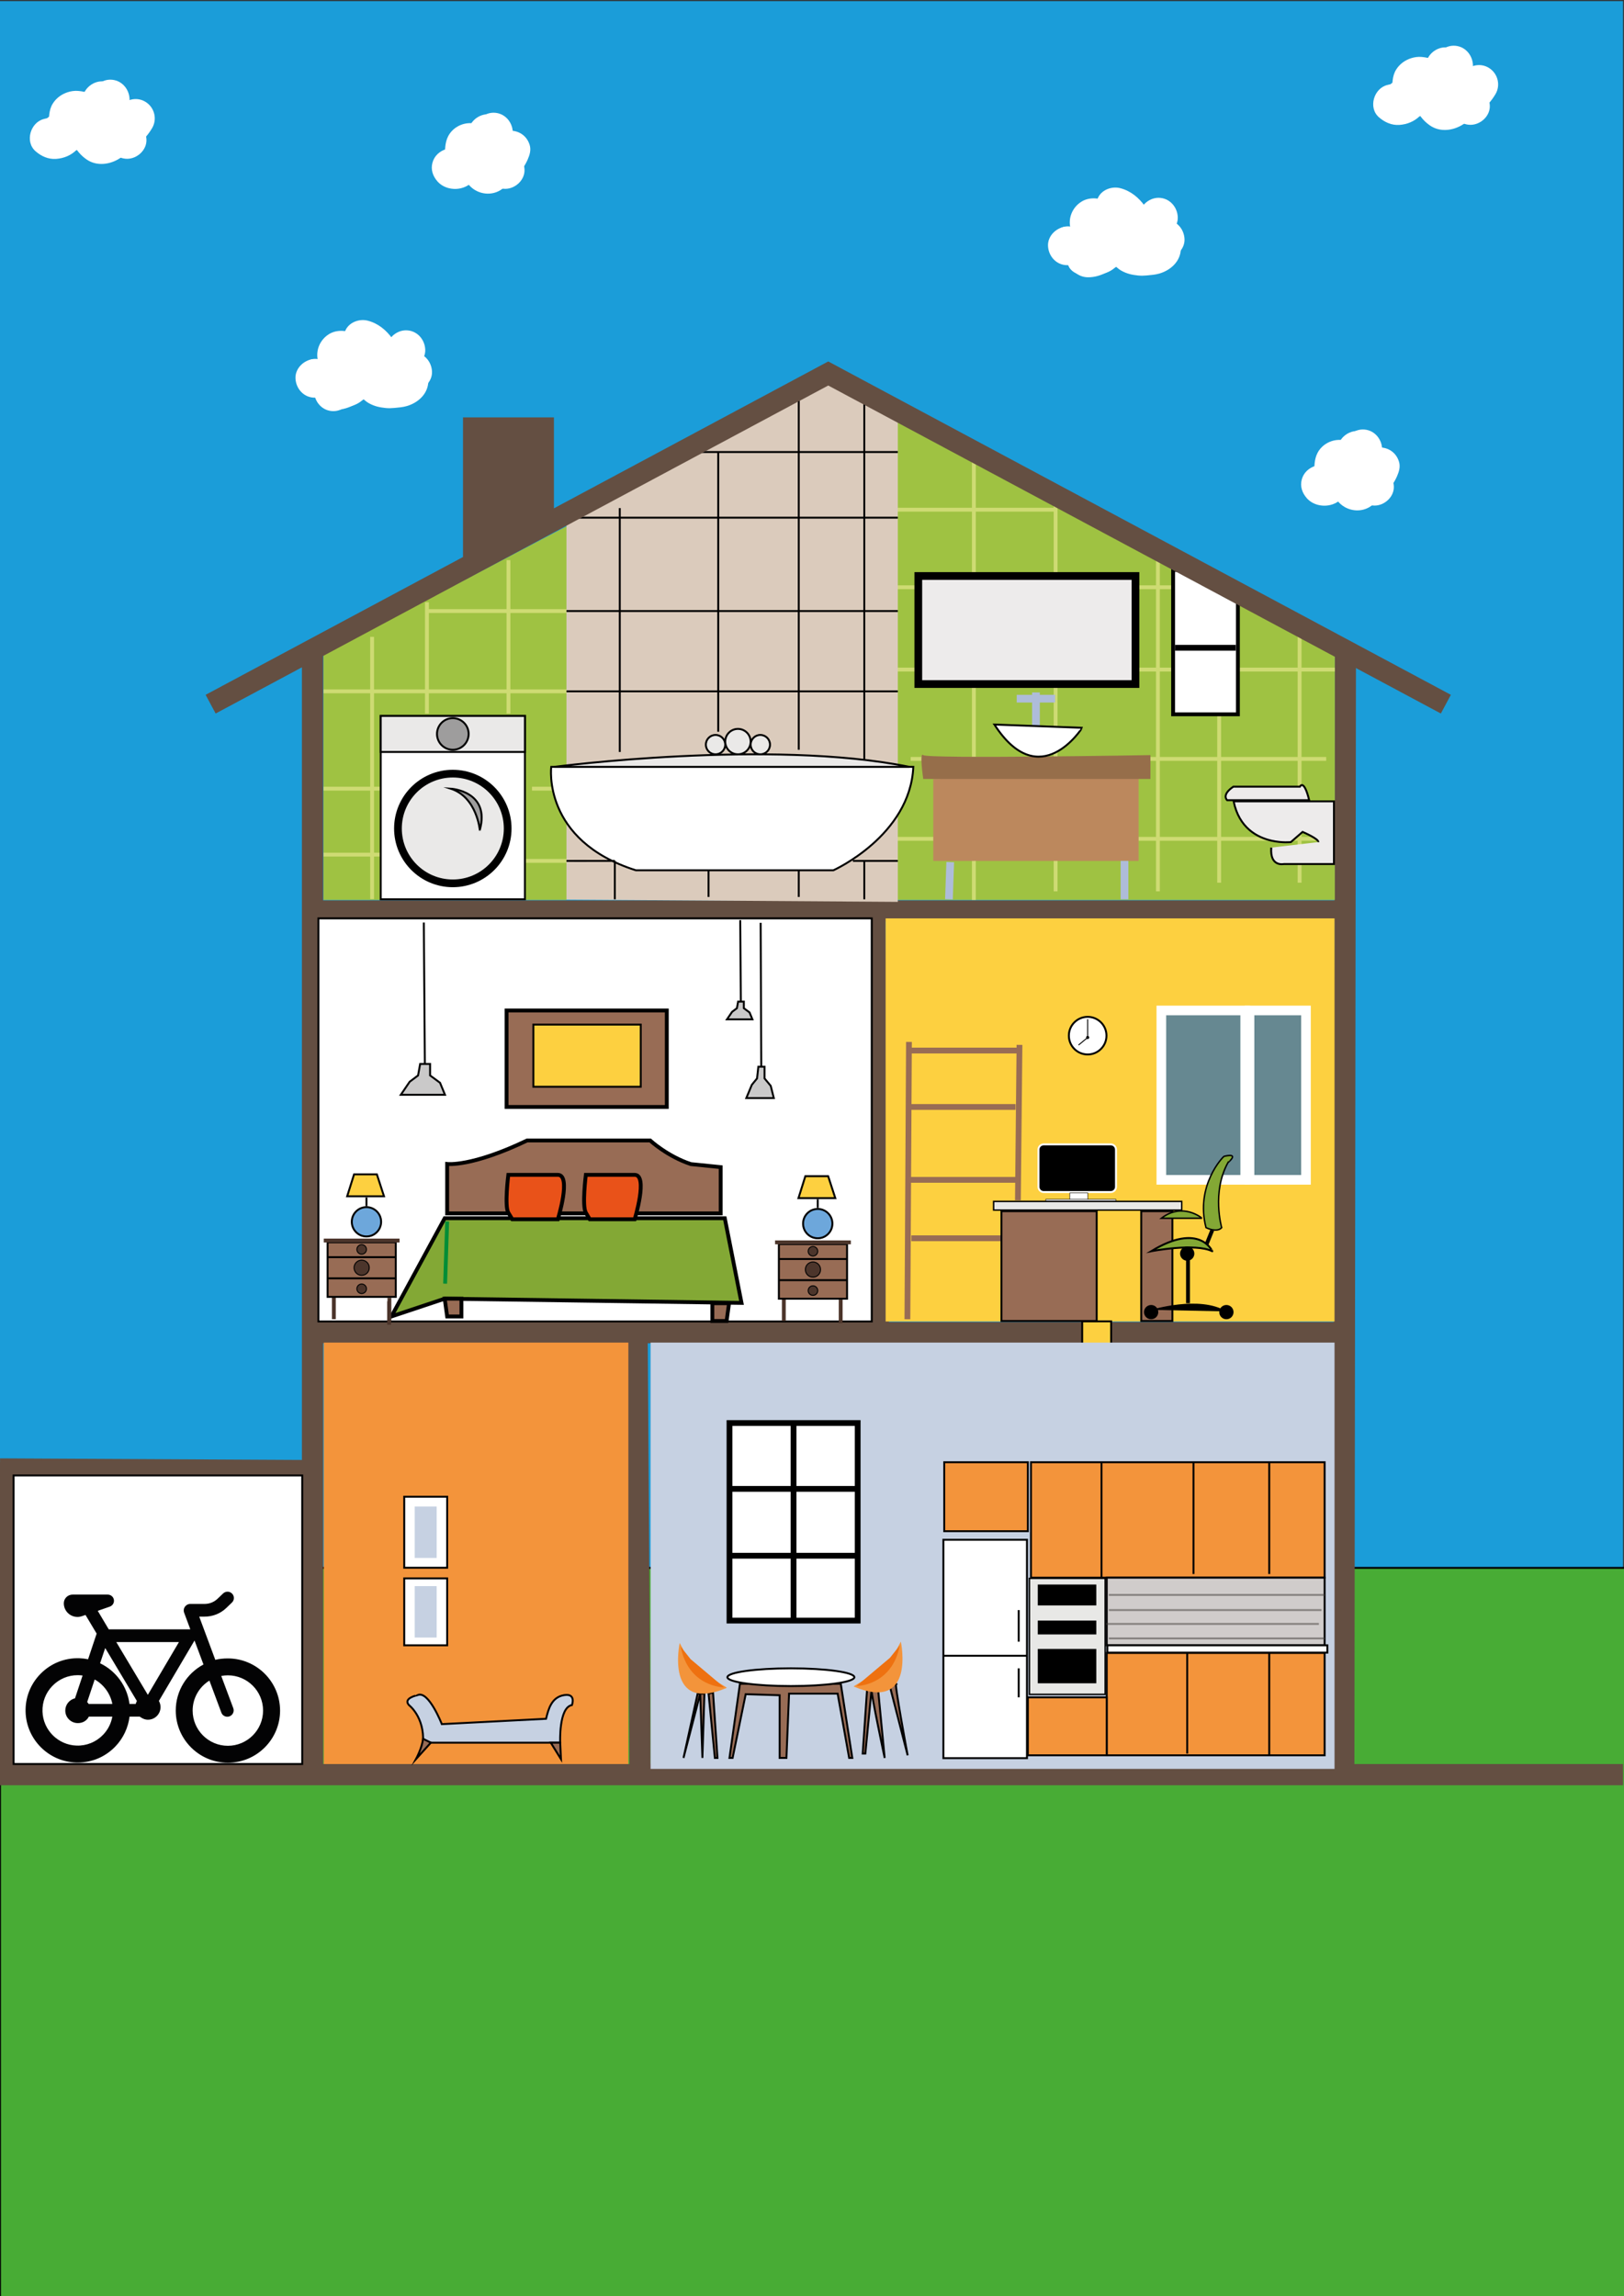 <?xml version="1.0" encoding="utf-8"?>
<!-- Generator: Adobe Illustrator 26.5.2, SVG Export Plug-In . SVG Version: 6.00 Build 0)  -->
<svg version="1.1" id="Layer_3" xmlns="http://www.w3.org/2000/svg" xmlns:xlink="http://www.w3.org/1999/xlink" x="0px" y="0px"
	 viewBox="0 0 841.89 1190.55" style="enable-background:new 0 0 841.89 1190.55;" xml:space="preserve">
<rect x="0" y="0" width="841.89" height="1190.55" fill="#333333" stroke="none"/>
<style type="text/css">
	.st0{fill:#1B9DD9;}
	.st1{fill:#48AC35;stroke:#020203;stroke-miterlimit:10;}
	.st2{fill:none;stroke:#644F42;stroke-width:11;stroke-miterlimit:10;}
	.st3{fill:#644F42;}
	.st4{fill:#9FC242;}
	.st5{fill:none;stroke:#CEDB73;stroke-width:2;stroke-miterlimit:10;}
	.st6{fill:#DBCBBC;}
	.st7{fill:#FFFFFF;stroke:#000000;stroke-miterlimit:10;}
	.st8{fill:#EAE9E8;stroke:#000000;stroke-miterlimit:10;}
	.st9{fill:none;stroke:#000000;stroke-miterlimit:10;}
	.st10{fill:#BC885D;}
	.st11{fill:#966E4A;}
	.st12{fill:none;stroke:#AEBCD9;stroke-width:4;stroke-miterlimit:10;}
	.st13{fill:#EDEBEB;stroke:#000000;stroke-width:4;stroke-miterlimit:10;}
	.st14{fill:#EDEBEB;stroke:#000000;stroke-miterlimit:10;}
	.st15{fill:#FFFFFF;stroke:#000000;stroke-width:2;stroke-miterlimit:10;}
	.st16{fill:none;stroke:#000000;stroke-width:3;stroke-miterlimit:10;}
	.st17{fill:#EAE9E8;stroke:#000000;stroke-width:4;stroke-miterlimit:10;}
	.st18{fill:#9E9D9D;stroke:#000000;stroke-miterlimit:10;}
	.st19{fill:none;stroke:#4C352B;stroke-width:2;stroke-miterlimit:10;}
	.st20{fill:#83A835;stroke:#000000;stroke-width:2;stroke-miterlimit:10;}
	.st21{fill:#986C55;stroke:#000000;stroke-width:2;stroke-miterlimit:10;}
	.st22{fill:#E95219;stroke:#000000;stroke-width:2;stroke-miterlimit:10;}
	.st23{fill:#986C55;stroke:#000000;stroke-miterlimit:10;}
	.st24{fill:#4C352B;stroke:#000000;stroke-miterlimit:10;}
	.st25{fill:#4C352B;stroke:#000000;stroke-width:0.5;stroke-miterlimit:10;}
	.st26{fill:#6DA7DB;stroke:#000000;stroke-miterlimit:10;}
	.st27{fill:#FDD040;stroke:#000000;stroke-miterlimit:10;}
	.st28{fill:none;stroke:#008D36;stroke-width:2;stroke-miterlimit:10;}
	.st29{fill:#CAC9C9;stroke:#000000;stroke-miterlimit:10;}
	.st30{fill:#FDD040;}
	.st31{fill:none;stroke:#986C55;stroke-width:3;stroke-miterlimit:10;}
	.st32{fill:#668891;stroke:#FFFFFF;stroke-width:5;stroke-miterlimit:10;}
	.st33{fill:#83A835;stroke:#000000;stroke-miterlimit:10;}
	.st34{fill:#83A835;stroke:#000000;stroke-width:0.75;stroke-miterlimit:10;}
	.st35{fill:none;stroke:#000000;stroke-width:2;stroke-miterlimit:10;}
	.st36{fill:#E8E8E6;stroke:#000000;stroke-width:0.75;stroke-miterlimit:10;}
	.st37{fill:none;stroke:#000000;stroke-width:0.5;stroke-miterlimit:10;}
	.st38{stroke:#FFFFFF;stroke-miterlimit:10;}
	.st39{fill:#FFFFFF;stroke:#000000;stroke-width:0.25;stroke-miterlimit:10;}
	.st40{fill:#C6D1E2;}
	.st41{fill:#F3943B;}
	.st42{fill:#EE7110;}
	.st43{fill:#F3943B;stroke:#020203;stroke-miterlimit:10;}
	.st44{fill:none;stroke:#020203;stroke-miterlimit:10;}
	.st45{fill:#D0CCCB;stroke:#020203;stroke-miterlimit:10;}
	.st46{opacity:0.51;fill:none;stroke:#423D39;stroke-miterlimit:10;}
	.st47{fill:#FFFFFF;stroke:#000000;stroke-width:3;stroke-miterlimit:10;}
	.st48{fill:#C6D1E2;stroke:#040304;stroke-miterlimit:10;}
	.st49{fill:#030304;}
	.st50{fill:none;}
	.st51{fill:#FFFFFF;}
</style>
<g id="Layer_16">
	<rect y="0.56" class="st0" width="841.39" height="812.35"/>
	<rect y="812.92" class="st1" width="844.68" height="378.2"/>
</g>
<line class="st2" x1="0" y1="920.12" x2="841.39" y2="920.12"/>
<line class="st2" x1="4.78" y1="758.14" x2="4.78" y2="920.12"/>
<line class="st2" x1="159.57" y1="762.47" x2="0" y2="761.64"/>
<line class="st2" x1="162.01" y1="920.12" x2="162.01" y2="335.85"/>
<line class="st2" x1="330.23" y1="686.08" x2="331.85" y2="920.12"/>
<line class="st2" x1="697.45" y1="335.85" x2="696.62" y2="920.12"/>
<line class="st2" x1="165.06" y1="690.96" x2="693.59" y2="690.96"/>
<polyline class="st2" points="162.01,472.36 456.99,472.36 693.59,472.36 "/>
<line class="st2" x1="455.37" y1="690.96" x2="453.61" y2="472.36"/>
<polygon class="st3" points="240.02,292.78 287.16,266.77 287.16,216.39 240.02,216.39 "/>
<polygon class="st4" points="167.7,339.16 167.7,466.61 293.66,466.61 293.66,272.9 "/>
<g>
	<polygon class="st4" points="462.48,213.39 462.48,466.61 691.98,466.61 691.98,340 	"/>
	<line class="st5" x1="462.48" y1="304.49" x2="632.01" y2="304.49"/>
	<line class="st5" x1="462.48" y1="347.16" x2="691.98" y2="347.16"/>
	<line class="st5" x1="472.1" y1="393.48" x2="687.52" y2="393.48"/>
	<line class="st5" x1="462.48" y1="434.92" x2="691.98" y2="434.92"/>
	<line class="st5" x1="504.86" y1="235.93" x2="504.86" y2="466.61"/>
	<line class="st5" x1="547.24" y1="259.31" x2="547.24" y2="462.14"/>
	<line class="st5" x1="600.27" y1="288.38" x2="600.27" y2="462.14"/>
	<line class="st5" x1="632.01" y1="304.49" x2="632.01" y2="457.67"/>
	<line class="st5" x1="462.48" y1="264.27" x2="547.24" y2="264.27"/>
	<line class="st5" x1="673.71" y1="327.82" x2="673.71" y2="457.67"/>
</g>
<line class="st5" x1="221.33" y1="316.82" x2="293.66" y2="316.82"/>
<line class="st5" x1="167.7" y1="358.45" x2="293.66" y2="358.45"/>
<line class="st5" x1="167.7" y1="408.91" x2="197.36" y2="408.91"/>
<line class="st5" x1="275.78" y1="408.91" x2="288.78" y2="408.91"/>
<line class="st5" x1="167.7" y1="443.11" x2="197.36" y2="443.11"/>
<line class="st5" x1="272.53" y1="446.36" x2="293.66" y2="446.36"/>
<line class="st5" x1="263.59" y1="290.42" x2="263.59" y2="369.97"/>
<line class="st5" x1="221.33" y1="312.25" x2="221.33" y2="369.97"/>
<polyline class="st6" points="293.66,271.19 293.66,275.78 293.66,466.45 465.44,467.61 465.44,212.26 429.36,194.41 "/>
<line class="st5" x1="192.89" y1="330.2" x2="192.89" y2="466.18"/>
<g>
	<path class="st7" d="M285.76,397.6c0,0-4.88,38.19,43.88,53.63h102.39c0,0,39.82-17.88,41.44-53.63H285.76z"/>
	<path class="st8" d="M287.38,397.6c0,0,111.74-14.63,184.06,0H287.38z"/>
	<circle class="st8" cx="382.55" cy="384.51" r="6.59"/>
	<circle class="st8" cx="370.94" cy="386.08" r="5.02"/>
	<circle class="st8" cx="394.16" cy="386.08" r="5.02"/>
</g>
<line class="st9" x1="293.66" y1="316.82" x2="465.44" y2="316.82"/>
<line class="st9" x1="465.44" y1="268.4" x2="297.72" y2="268.4"/>
<line class="st9" x1="465.44" y1="234.37" x2="362.73" y2="234.37"/>
<line class="st9" x1="293.66" y1="358.45" x2="465.44" y2="358.45"/>
<line class="st9" x1="297.72" y1="446.36" x2="318.73" y2="446.36"/>
<line class="st9" x1="442.15" y1="446.36" x2="465.44" y2="446.36"/>
<line class="st9" x1="304.22" y1="446.36" x2="293.66" y2="446.36"/>
<line class="st9" x1="318.73" y1="446.36" x2="318.73" y2="466.27"/>
<line class="st9" x1="367.31" y1="451.24" x2="367.31" y2="465.05"/>
<line class="st9" x1="414.08" y1="451.24" x2="414.08" y2="465.05"/>
<line class="st9" x1="448.06" y1="446.36" x2="448.06" y2="466.27"/>
<line class="st9" x1="321.29" y1="263.44" x2="321.29" y2="389.88"/>
<line class="st9" x1="372.34" y1="234.37" x2="372.34" y2="379.39"/>
<line class="st9" x1="414.08" y1="207.45" x2="414.08" y2="388.74"/>
<line class="st9" x1="448.06" y1="393.82" x2="448.06" y2="207.45"/>
<polygon class="st10" points="483.81,403.89 483.81,446.36 590.26,446.36 590.26,401.11 "/>
<path class="st11" d="M478.62,403.89c0,0-2.13-14.37,0-12.38c2.13,2,117.77,0,117.77,0v12.38H478.62z"/>
<line class="st12" x1="492.6" y1="446.99" x2="491.94" y2="466.27"/>
<line class="st12" x1="582.95" y1="446.36" x2="582.95" y2="466.27"/>
<line class="st12" x1="537.04" y1="359.01" x2="537.04" y2="378.92"/>
<path class="st7" d="M515.5,375.66l45.51,1.69C561.01,377.36,539.07,412.12,515.5,375.66z"/>
<rect x="476.05" y="298.64" class="st13" width="112.59" height="56.03"/>
<line class="st12" x1="527.08" y1="362.25" x2="546.99" y2="362.25"/>
<path class="st14" d="M683.4,436.61c0.41-1.63-8.13-5.28-8.13-5.28l-6.09,5.28c0,0-4.47,0.51-9.99-0.73
	c-7.47-1.69-16.86-6.61-19.67-20.39h52.01v32.5h-26c0,0-7.31,1.63-6.5-8.53"/>
<path class="st14" d="M636.17,414.89c0,0-3.21-2.68,3.21-7.02h34.5c0,0,2.01-4.34,4.81,7.02H636.17z"/>
<path class="st15" d="M616.81,295.33c-1.63,1.08-8.67,0-8.67,0v75.03h33.59v-58.84L616.81,295.33z"/>
<line class="st16" x1="609.22" y1="335.85" x2="640.65" y2="335.85"/>
<rect x="165.06" y="476.16" class="st7" width="286.86" height="209"/>
<g>
	<rect x="197.36" y="371.19" class="st7" width="74.76" height="95.08"/>
	<circle class="st17" cx="234.74" cy="429.56" r="28.44"/>
	<rect x="197.36" y="371.19" class="st8" width="74.76" height="18.69"/>
	<circle class="st18" cx="234.74" cy="380.54" r="8.2"/>
	<path class="st18" d="M233.69,408.91c0,0,20.65,1.24,15.05,21.46C248.73,430.37,247.28,413.35,233.69,408.91z"/>
</g>
<line class="st19" x1="406.34" y1="673.35" x2="406.34" y2="684.91"/>
<polygon class="st20" points="202.91,682.56 230.54,631.64 375.73,631.64 384.4,675.52 230.54,673.35 "/>
<path class="st21" d="M231.81,603.51c0,0,12.6,1.63,41.44-12.19h63.79c0,0,8.94,8.24,21.13,12.25l15.44,1.57v23.97h-141.8V603.51z"
	/>
<polygon class="st21" points="230.54,673.35 231.81,682.56 239.21,682.56 239.21,673.35 "/>
<polygon class="st21" points="377.94,675.7 376.68,684.91 369.28,684.91 369.28,675.7 "/>
<path class="st22" d="M263.51,609.14c0,0-2.05,16.2,0,19.61c2.05,3.41,2.05,3.41,2.05,3.41h23.63c0,0,7.19-23.02,0-23.02
	C282,609.14,263.51,609.14,263.51,609.14z"/>
<path class="st22" d="M303.7,609.14c0,0-2.03,16.2,0,19.61c2.03,3.41,2.03,3.41,2.03,3.41h23.29c0,0,7.09-23.02,0-23.02
	C321.93,609.14,303.7,609.14,303.7,609.14z"/>
<g>
	<line class="st19" x1="435.82" y1="673.87" x2="435.82" y2="686.04"/>
	<rect x="403.77" y="645.05" class="st23" width="35.35" height="28.31"/>
	<line class="st9" x1="403.77" y1="652.77" x2="439.12" y2="652.77"/>
	<line class="st24" x1="403.77" y1="663.74" x2="439.12" y2="663.74"/>
	<circle class="st25" cx="421.44" cy="658.25" r="3.94"/>
	<circle class="st25" cx="421.44" cy="648.75" r="2.48"/>
	<circle class="st25" cx="421.44" cy="669.15" r="2.48"/>
	<line class="st19" x1="401.8" y1="644.14" x2="441.08" y2="644.14"/>
	<path class="st19" d="M435.82,681.95"/>
	<path class="st19" d="M435.82,672.74"/>
	<circle class="st26" cx="423.92" cy="634.42" r="7.6"/>
	<line class="st9" x1="423.92" y1="621.78" x2="423.92" y2="626.27"/>
	<polygon class="st27" points="413.93,621.21 433.02,621.21 429.32,609.83 417.5,609.83 	"/>
</g>
<line class="st19" x1="201.72" y1="674.68" x2="201.72" y2="686.85"/>
<path class="st19" d="M201.72,682.76"/>
<line class="st19" x1="173.07" y1="672.4" x2="173.07" y2="683.96"/>
<g>
	<line class="st19" x1="201.87" y1="672.92" x2="201.87" y2="685.09"/>
	<rect x="169.82" y="644.1" class="st23" width="35.35" height="28.31"/>
	<line class="st9" x1="169.82" y1="651.82" x2="205.17" y2="651.82"/>
	<line class="st24" x1="169.82" y1="662.79" x2="205.17" y2="662.79"/>
	<circle class="st25" cx="187.49" cy="657.3" r="3.94"/>
	<circle class="st25" cx="187.49" cy="647.8" r="2.48"/>
	<circle class="st25" cx="187.49" cy="668.21" r="2.48"/>
	<line class="st19" x1="167.85" y1="643.19" x2="207.13" y2="643.19"/>
	<path class="st19" d="M201.87,681"/>
	<path class="st19" d="M201.87,671.79"/>
	<circle class="st26" cx="189.97" cy="633.48" r="7.6"/>
	<line class="st9" x1="189.97" y1="620.83" x2="189.97" y2="625.32"/>
	<polygon class="st27" points="179.97,620.26 199.07,620.26 195.37,608.88 183.55,608.88 	"/>
</g>
<line class="st28" x1="230.76" y1="665.55" x2="231.81" y2="633.3"/>
<g>
	<line class="st29" x1="219.71" y1="478.32" x2="220.25" y2="552"/>
	<polygon class="st29" points="217.81,551.64 222.96,551.64 222.96,557.6 228.11,561.39 230.68,567.62 207.79,567.62 212.39,560.85 
		216.73,557.6 	"/>
</g>
<g>
	<line class="st29" x1="383.74" y1="477.09" x2="384.05" y2="519.52"/>
	<polygon class="st29" points="382.64,519.31 385.61,519.31 385.61,522.74 388.57,524.93 390.05,528.52 376.87,528.52 
		379.52,524.62 382.02,522.74 	"/>
</g>
<line class="st29" x1="394.32" y1="478.46" x2="394.65" y2="553.44"/>
<polygon class="st29" points="393.13,553.07 396.34,553.07 396.34,559.14 399.55,563 401.15,569.34 386.89,569.34 389.76,562.45 
	392.46,559.14 "/>
<rect x="262.6" y="523.91" class="st21" width="83.07" height="50.03"/>
<rect x="276.5" y="531.23" class="st27" width="55.66" height="32.23"/>
<rect x="459.12" y="476.16" class="st30" width="232.71" height="209"/>
<rect x="561.01" y="685.09" class="st27" width="15.01" height="15.01"/>
<line class="st31" x1="472.43" y1="642.02" x2="519.16" y2="642.02"/>
<rect x="602.05" y="523.91" class="st32" width="43.48" height="87.81"/>
<rect x="647.75" y="523.91" class="st32" width="29.27" height="87.81"/>
<rect x="519.16" y="627.98" class="st23" width="49.36" height="56.93"/>
<rect x="591.63" y="627.98" class="st23" width="16.15" height="56.93"/>
<path class="st33" d="M596.76,648.75c0,0,22.75-4.43,31.69,0C628.46,648.75,622.01,633.35,596.76,648.75z"/>
<path class="st34" d="M634.55,599.54c-0.4,0.09-15.03,15.03-9.35,36.97c0,0,5.69,2.84,8.13,0c0,0-5.28-18.28,3.25-33.72
	C636.58,602.79,643.08,597.51,634.55,599.54z"/>
<path class="st34" d="M602.05,631.64h21.13C623.17,631.64,613.18,623.11,602.05,631.64z"/>
<line class="st35" x1="628.46" y1="637.78" x2="625.53" y2="645.05"/>
<line class="st35" x1="615.86" y1="652.77" x2="615.86" y2="675.7"/>
<path d="M596.76,679.13c0,0,25.19-7.74,39.01,0.82L596.76,679.13z"/>
<circle cx="615.45" cy="649.97" r="3.7"/>
<circle cx="596.76" cy="680.31" r="3.7"/>
<circle cx="635.77" cy="680.31" r="3.7"/>
<rect x="515.1" y="622.91" class="st36" width="97.51" height="4.49"/>
<line class="st31" x1="471.21" y1="540.22" x2="470.4" y2="684.01"/>
<line class="st31" x1="528.5" y1="541.75" x2="527.69" y2="622.34"/>
<line class="st31" x1="471.19" y1="544.69" x2="528.1" y2="544.69"/>
<line class="st31" x1="472.43" y1="573.94" x2="526.47" y2="573.94"/>
<line class="st31" x1="470.81" y1="611.73" x2="527.8" y2="611.73"/>
<circle class="st7" cx="563.85" cy="536.97" r="9.75"/>
<line class="st37" x1="563.85" y1="528.44" x2="563.85" y2="537.92"/>
<line class="st37" x1="563.85" y1="537.92" x2="559.11" y2="541.84"/>
<circle cx="563.85" cy="537.92" r="0.81"/>
<g>
	<path class="st38" d="M575.83,618.05h-34.78c-1.49,0-2.7-1.21-2.7-2.7v-19.31c0-1.49,1.21-2.7,2.7-2.7h34.78
		c1.49,0,2.7,1.21,2.7,2.7v19.31C578.53,616.84,577.32,618.05,575.83,618.05z"/>
	<rect x="554.6" y="618.53" class="st39" width="9.35" height="4.11"/>
	<rect x="542.14" y="621.83" class="st39" width="36.39" height="0.81"/>
</g>
<rect x="337.27" y="696.11" class="st40" width="354.56" height="221.03"/>
<polygon class="st23" points="451.84,875.89 448.59,909.2 447.23,909.2 449.54,875.24 "/>
<polygon class="st23" points="383.59,872.99 378.17,911.45 379.79,911.45 386.57,878.4 404.17,878.95 404.17,911.45 407.69,911.45 
	409.05,878.13 434.24,878.13 440.2,911.45 441.83,911.45 435.87,872.99 "/>
<polygon class="st23" points="361.65,878.14 354.33,911.45 363,878.14 "/>
<polygon class="st23" points="367.33,878.14 370.59,911.45 371.94,911.45 369.64,877.49 "/>
<polygon class="st23" points="365.17,878.14 364.13,911.45 363,878.14 "/>
<path class="st23" d="M451.85,876.25c-0.27,2.16,6.77,35.21,6.77,35.21l-3.39-35.21H451.85z"/>
<path class="st23" d="M461.1,873.49l3.49-0.51c-1.34-2.1,5.94,37.12,5.94,37.12L461.1,873.49z"/>
<g>
	<path class="st41" d="M442.63,874.46c-0.9-0.38,17.88-8.67,22.75-20.32l1.63-2.98C467.01,851.17,474.87,888.01,442.63,874.46z"/>
	<path class="st42" d="M466.49,853.06l-5.15,6.5l-17.37,14.63C443.97,874.19,462.42,874.19,466.49,853.06z"/>
</g>
<path class="st41" d="M376.72,875.15c0.9-0.38-17.88-8.67-22.75-20.32l-1.63-2.98C352.34,851.85,344.49,888.69,376.72,875.15z"/>
<path class="st42" d="M352.87,853.75l5.15,6.5l17.37,14.63C375.38,874.87,356.93,874.87,352.87,853.75z"/>
<ellipse class="st7" cx="410" cy="869.6" rx="32.9" ry="4.6"/>
<rect x="489.5" y="758.14" class="st43" width="43.34" height="35.76"/>
<rect x="534.46" y="758.14" class="st43" width="152.23" height="59.86"/>
<rect x="573.74" y="857.01" class="st43" width="112.95" height="53.09"/>
<rect x="532.84" y="880.03" class="st43" width="40.9" height="30.07"/>
<line class="st44" x1="571.03" y1="758.14" x2="571.03" y2="818"/>
<line class="st44" x1="618.71" y1="758.14" x2="618.71" y2="816.1"/>
<line class="st44" x1="657.98" y1="758.14" x2="657.98" y2="816.1"/>
<line class="st44" x1="615.46" y1="857.01" x2="615.46" y2="909.2"/>
<line class="st44" x1="657.98" y1="857.01" x2="657.98" y2="910.1"/>
<rect x="573.74" y="818" class="st45" width="112.95" height="35.06"/>
<line class="st46" x1="574.82" y1="826.94" x2="686.69" y2="826.94"/>
<line class="st46" x1="574.82" y1="834.79" x2="685.07" y2="834.79"/>
<line class="st46" x1="573.47" y1="841.97" x2="683.72" y2="841.97"/>
<line class="st46" x1="574.82" y1="849.49" x2="686.69" y2="849.49"/>
<rect x="574.06" y="853.06" class="st7" width="114.04" height="3.79"/>
<rect x="378.17" y="737.82" class="st47" width="66.45" height="102.42"/>
<line class="st16" x1="411.39" y1="737.82" x2="411.39" y2="840.24"/>
<line class="st16" x1="378.17" y1="771.95" x2="443.97" y2="771.95"/>
<line class="st16" x1="378.17" y1="806.62" x2="443.97" y2="806.62"/>
<g>
	<rect x="489.05" y="798.34" class="st7" width="43.34" height="113.23"/>
	<line class="st9" x1="489.05" y1="858.48" x2="532.39" y2="858.48"/>
</g>
<line class="st9" x1="528.1" y1="834.79" x2="528.1" y2="851.17"/>
<line class="st9" x1="528.1" y1="865" x2="528.1" y2="880.03"/>
<g>
	<rect x="533.65" y="818.36" class="st36" width="39.28" height="60.14"/>
	<rect x="537.99" y="821.55" width="30.34" height="10.83"/>
	<rect x="537.99" y="840.24" width="30.34" height="7.18"/>
	<rect x="537.99" y="854.94" width="30.34" height="17.81"/>
</g>
<rect x="167.85" y="696.11" class="st41" width="157.9" height="218.51"/>
<path class="st48" d="M211.99,884.05c0,0,8.13,6.09,7.31,19.5h71.1c0,0-0.81-18.28,6.09-19.5c0,0,2.35-6.23-4.11-5.15
	s-8.08,7.19-9.3,12.26l-54.04,2.77c0,0-6.91-17.74-12.6-15.03C216.46,878.9,208.74,880.43,211.99,884.05z"/>
<path class="st23" d="M219.3,901.52c-0.41,4.53-3.66,10.56-3.66,10.56l7.72-8.55L219.3,901.52z"/>
<polygon class="st23" points="285.53,903.55 290.81,912.08 290.41,903.55 "/>
<rect x="209.55" y="776.01" class="st7" width="22.26" height="36.84"/>
<rect x="209.55" y="818.36" class="st7" width="22.26" height="34.7"/>
<rect x="214.99" y="781.09" class="st40" width="11.38" height="26.68"/>
<rect x="214.99" y="822.37" class="st40" width="11.38" height="26.68"/>
<rect x="7.05" y="764.99" class="st7" width="149.62" height="149.62"/>
<polyline class="st2" points="109.19,365.1 429.36,193.64 749.54,365.1 "/>
<g>
	<path class="st49" d="M118.13,859.86c-2.25,0-4.43,0.21-6.52,0.73l-8.33-22.39h2.71c4.27,0,8.31-1.57,11.38-4.55l2.87-2.76
		c1.31-1.27,1.34-3.34,0.07-4.64s-3.35-1.33-4.66-0.06l-2.87,2.73c-1.83,1.77-4.24,2.69-6.78,2.69h-7.46c-1.08,0-2.09,0.6-2.71,1.48
		c-0.62,0.89-0.76,2.05-0.38,3.06l3.17,8.51c-0.02,0-0.04,0.06-0.06,0.06c-0.01,0-0.01,0.06-0.02,0.06H56.37l-5.7-9.6l6.19-2.15
		c1.52-0.52,2.44-2,2.18-3.59c-0.27-1.59-1.64-2.68-3.25-2.68H37.68c-2.54,0-4.6,1.98-4.6,4.52c0,3.93,3.19,7.08,7.12,7.08
		c0.79,0,1.57-0.15,2.32-0.41l1.8-0.63l5.78,9.67l-4.44,13.31c-1.46-0.29-2.95-0.48-4.48-0.53c-7.73-0.25-14.96,2.7-20.31,8.22
		c-5.14,5.31-7.84,12.3-7.6,19.7c0.45,14.21,11.94,25.69,26.15,26.15c0.3,0.01,0.59,0.01,0.88,0.01c7.39,0,14.29-2.95,19.43-8.26
		c4.16-4.29,6.72-9.83,7.42-15.55h5.3c1.14,0.88,2.62,1.6,4.24,1.6c3.6,0,6.53-2.92,6.53-6.52c0-1.17-0.31-2.26-0.85-3.21
		l18.47-31.33l4.64,12.43c-8.54,4.55-14.37,13.55-14.37,23.88c0,14.91,12.13,27.05,27.04,27.05s27.04-12.13,27.04-27.04
		C145.17,872,133.04,859.86,118.13,859.86z M92.76,851.39l-16.08,27.28c-0.01,0-0.01-0.03-0.02-0.03c-0.02,0-0.04,0.04-0.06,0.04
		l-16.32-27.3L92.76,851.39L92.76,851.39z M54.54,854.47l16.42,27.47c-0.27,0.48-0.48,1.09-0.62,1.53h-3.22
		c-1.14-9.23-7.06-17.19-15.23-21.09L54.54,854.47z M45.95,883.47c-0.22-0.44-0.48-0.67-0.76-0.98l3.9-11.7
		c4.71,2.6,8.16,7.41,9.15,12.68H45.95z M53.4,899.49c-3.61,3.73-8.49,5.73-13.72,5.56c-9.59-0.31-17.34-8.05-17.65-17.64
		c-0.16-5,1.66-9.72,5.13-13.3s8.13-5.56,13.11-5.56c0.2,0,0.4,0,0.6,0.01c0.66,0.02,1.31,0.08,1.95,0.17l-3.94,11.82
		c-2.89,0.68-5.04,3.26-5.04,6.35c0,3.6,2.93,6.5,6.53,6.5c2.44,0,4.57-1.16,5.69-3.36h12.17C57.61,893.57,55.95,896.86,53.4,899.49
		z M118.13,905.16c-10.07,0-18.26-8.19-18.26-18.26c0-6.56,3.48-12.32,8.69-15.54l6.19,16.6c0.49,1.33,1.75,2.14,3.09,2.14
		c0.38,0,0.77-0.07,1.15-0.21c1.71-0.64,2.57-2.53,1.94-4.24l-6.23-16.69c1.11-0.21,2.25-0.33,3.42-0.33
		c10.07,0,18.26,8.19,18.26,18.26S128.2,905.16,118.13,905.16z"/>
</g>
<rect x="119.16" y="-39.22" class="st50" width="482.55" height="88.08"/>
<g>
	<g>
		<path class="st51" d="M163.97,196.56c-1.7,0.17-3.83-1.11-3.52-3.09c0.31-1.95,2.27-2.71,3.97-2.31c2.8,0.66,5.85,0.72,7.39-2.19
			c1.05-1.99,0.51-4.41,0.88-6.32c0.13-0.65,0.29-1.03,0.87-1.26c0.99-0.4,2.19-0.29,3.26-0.2c2.39,0.2,4.71,0.5,7.01-0.42
			c1.19-0.48,2.23-1.2,2.95-2.28c0.9-1.36,0.89-2.75,1.02-4.31c0.06-0.78,0.15-0.94,0.74-1.17c0.78-0.3,1.55-0.25,2.4,0.13
			c2.52,1.13,4.23,3.82,6.42,5.46c2.58,1.93,5.3,2.4,8.41,1.72c0.5-0.11,1.16-0.11,1.62-0.28c0.23-0.08,0.33,0.14,0.12-0.12
			c0.26,0.32,0.17,1.07,0.18,1.45c0.03,0.86,0.06,1.7,0.19,2.56c0.44,2.91,1.95,5.52,3.47,7.99c1.3,2.13,2.6,4.16,3.08,6.65
			c0.33,1.72,0.23,3.81-1.24,4.9c-1.97,1.46-5.43,0.85-7.69,0.81c-1.65-0.02-3.3-0.05-4.95-0.07c-0.82-0.01-1.65-0.02-2.47-0.04
			c-0.67-0.01-1.51-0.16-2.15-0.05c-0.05-0.01-0.1-0.03-0.16-0.04c-0.35-0.12-0.24-0.01,0.33,0.34c-0.03,0.01-0.25-0.72-0.28-0.81
			c-0.27-0.77-0.6-1.52-1.18-2.11c-1.22-1.26-3-1.63-4.68-1.36c-3.19,0.52-4.61,3.56-7.32,4.92c-2.53,1.26-5.58,1.24-8.33,1.2
			c-1.25-0.02-6.7,0.2-5.81-2.28c0.45-1.27-0.51-2.74-1.75-3.08c-1.39-0.38-2.62,0.47-3.08,1.75c-1.27,3.55,1.5,6.93,4.76,7.99
			c1.62,0.53,3.39,0.56,5.08,0.6c1.59,0.04,3.19,0.05,4.78-0.09c3.39-0.29,6.66-1.18,9.29-3.44c0.89-0.77,1.74-2.04,2.76-2.53
			c-0.14,0.07,0.86-0.29,0.59-0.15c0.26-0.14,0.43,0.05,0.21,0.02c-0.24-0.03-0.27-0.69-0.1,0.05c0.07,0.33,0.2,0.65,0.32,0.96
			c1.52,3.9,6.28,3.12,9.67,3.17c3.66,0.05,7.5,0.44,11.12-0.14c3.25-0.52,5.87-2.61,6.92-5.75c0.88-2.62,0.49-5.7-0.45-8.25
			c-1.12-3.07-3.14-5.64-4.63-8.52c-0.59-1.15-1.1-2.39-1.27-3.68c-0.23-1.76,0.06-3.54-0.8-5.18c-0.8-1.54-2.32-2.46-4.03-2.61
			c-1.65-0.15-3.15,0.57-4.76,0.64c-2.84,0.11-5.01-3.23-6.92-4.9c-2.45-2.14-5.45-3.59-8.74-2.7c-1.25,0.33-2.44,1.02-3.28,2.01
			c-0.53,0.63-0.93,1.34-1.16,2.13c-0.29,1-0.11,2-0.27,3c-0.12,0.78-0.51,0.89-1.44,1.09c-1.07,0.23-2.36,0.1-3.52-0.03
			c-2.79-0.32-6.11-0.31-8.23,1.83c-1.22,1.23-1.71,2.79-1.9,4.47c-0.08,0.73-0.08,1.45-0.1,2.18c-0.01,0.63-0.04,1.34-0.13,1.66
			c-0.08,0.28,0.1,0.2-0.15,0.35c0.09-0.06,0.11-0.15,0.16-0.16c-0.71,0.1-1.43-0.23-2.12-0.37c-1.88-0.4-3.64-0.28-5.38,0.54
			c-3.31,1.57-5.3,5.48-4.24,9.05c1.03,3.46,4.6,6.08,8.23,5.72c1.34-0.13,2.5-1.05,2.5-2.5
			C166.47,197.81,165.32,196.43,163.97,196.56L163.97,196.56z"/>
	</g>
</g>
<g>
	<g>
		<path class="st51" d="M164.21,200.54c0,0.58,0,1.17,0,1.75c-0.01,0.34,0.06,0.67,0.22,0.96c0.1,0.31,0.27,0.58,0.52,0.8
			c0.23,0.24,0.49,0.42,0.8,0.52c0.3,0.16,0.62,0.23,0.96,0.22c0.22-0.03,0.44-0.06,0.66-0.09c0.42-0.12,0.79-0.33,1.1-0.64
			c0.13-0.17,0.26-0.34,0.39-0.51c0.23-0.39,0.34-0.81,0.34-1.26c0-0.58,0-1.17,0-1.75c0.01-0.34-0.06-0.67-0.22-0.96
			c-0.1-0.31-0.27-0.58-0.52-0.8c-0.23-0.24-0.49-0.42-0.8-0.52c-0.3-0.16-0.62-0.23-0.96-0.22c-0.22,0.03-0.44,0.06-0.66,0.09
			c-0.42,0.12-0.79,0.33-1.1,0.64c-0.13,0.17-0.26,0.34-0.39,0.51C164.33,199.67,164.21,200.09,164.21,200.54L164.21,200.54z"/>
	</g>
</g>
<g>
	<g>
		<path class="st51" d="M60.8,50.51c-3.48-1.91-7.63-3.57-11.5-1.77c-3.06,1.42-5.33,5.14-4.02,8.49c0.8-1.05,1.61-2.11,2.41-3.16
			c-2.85,0.34-5-1.92-7.37-3.14c-2.39-1.23-5.36-1.96-7.96-0.94c-3.02,1.19-4.12,4.15-3.99,7.2c0.05,1.15,0.34,2.46,0.1,3.59
			c-0.2,0.97-0.62,1.16-1.5,1.61c-1.91,0.97-4.38,1.49-5.94,3.3c-2.03,2.34-1.98,5.68-0.33,8.22c1.82,2.81,4.93,3.95,8.12,4.35
			c3.11,0.4,6.53,0.71,9.45-0.65c2.06-0.96,3.75-3.15,5.74-3.87c0.73-0.26,1.14-0.09,1.62,0.41c0.61,0.63,1.13,1.73,1.6,2.63
			c1.14,2.15,2.49,4.14,4.78,5.18c2.23,1.01,4.77,1.2,7.13,0.55c2.32-0.63,4.42-2.07,5.7-4.12c0.67-1.08,1.02-2.34,1.31-3.56
			c0.22-0.95,0.31-2.42,1.01-3.16c0.61-0.64,2.03-0.43,2.91-0.49c1.45-0.11,2.84-0.42,4.09-1.18c2.22-1.36,3.84-3.74,4.27-6.3
			c0.53-3.23-0.7-6.27-3.35-8.19c-2.21-1.6-5.33-2.17-7.95-1.34c-1.65,0.53-2.9,1.53-4.11,2.74c-0.44,0.44-0.89,1.05-1.48,1.29
			c-0.34,0.14-0.95-0.04-0.27,0.29c0.22,0.11-0.12,0.17,0.04-0.01c0.01-0.01-0.02-0.39-0.01-0.64c0.02-0.6,0.1-1.2,0.1-1.8
			c-0.01-1.77-0.63-3.18-2.12-4.19c-2.67-1.81-5.18,2.52-2.52,4.32c-0.75-0.51-0.16-0.56-0.33-0.28c-0.02,0.03-0.03-0.75-0.02,0.15
			c0,0.5-0.06,1-0.08,1.5c-0.06,1.21,0.07,2.45,0.67,3.52c1.47,2.62,5.04,2.76,7.37,1.29c1.1-0.7,1.95-1.69,2.89-2.57
			c0.66-0.61,1.36-0.91,2.03-0.97c1.51-0.13,3.25,0.53,3.97,1.91c0.67,1.26,0.34,2.87-0.59,4.05c-1.45,1.84-3.51,1.27-5.68,1.66
			c-2.86,0.51-4.5,2.75-5.23,5.41c-0.3,1.1-0.45,2.25-0.84,3.32c-0.24,0.64-0.55,1.11-1.23,1.66c-1.02,0.84-2.65,1.25-4.25,1.04
			c-0.31-0.04-1.2-0.34-1.61-0.58c-0.69-0.41-1.12-0.99-1.63-1.87c-1.09-1.89-1.91-3.97-3.67-5.36c-2.05-1.63-4.64-1.75-6.97-0.64
			c-2.01,0.96-3.46,2.84-5.48,3.75c-1.08,0.49-2.3,0.45-3.47,0.4c-1.3-0.05-2.64-0.09-3.92-0.34c-1.75-0.34-4.27-1.26-4.22-3.42
			c0.01-0.6,0.35-0.89,0.68-1.12c0.88-0.62,1.69-0.83,2.67-1.23c2.51-1.02,4.84-2.5,5.49-5.34c0.32-1.39,0.22-2.79,0.12-4.2
			c-0.06-0.82-0.3-2.11,0.16-2.83c0.37-0.58,1.15-0.64,1.9-0.56c1.17,0.12,2.25,0.66,3.24,1.26c2.74,1.66,5.57,3.7,8.96,3.29
			c1.43-0.17,3.07-1.49,2.41-3.16c-0.46-1.17,0.37-2.37,1.76-2.81c2.13-0.67,4.63,0.76,6.42,1.75
			C61.09,56.38,63.62,52.06,60.8,50.51L60.8,50.51z"/>
	</g>
</g>
<g>
	<g>
		<path class="st51" d="M177.21,199.15c5.23,0,10.24-4.6,10-10c-0.24-5.42-4.39-10-10-10c-5.23,0-10.24,4.6-10,10
			C167.45,194.57,171.6,199.15,177.21,199.15L177.21,199.15z"/>
	</g>
</g>
<g>
	<g>
		<path class="st51" d="M184.58,181.68c-0.64-0.54-1.21-1.13-1.74-1.79c0.52,0.67,1.04,1.35,1.56,2.02
			c-0.35-0.48-0.66-0.97-0.92-1.51c0.34,0.8,0.67,1.59,1.01,2.39c-0.17-0.4-0.29-0.79-0.36-1.22c0.12,0.89,0.24,1.77,0.36,2.66
			c-0.03-0.2-0.03-0.39-0.02-0.59c-0.12,0.89-0.24,1.77-0.36,2.66c0.04-0.31,0.11-0.54,0.22-0.83c-0.34,0.8-0.67,1.59-1.01,2.39
			c0.05-0.08,0.1-0.17,0.15-0.25c-0.52,0.67-1.04,1.35-1.56,2.02c0.12-0.18,0.26-0.33,0.42-0.47c-0.67,0.52-1.35,1.04-2.02,1.56
			c0.16-0.14,0.34-0.26,0.53-0.35c-0.8,0.34-1.59,0.67-2.39,1.01c0.19-0.09,0.38-0.15,0.58-0.19c-0.89,0.12-1.77,0.24-2.66,0.36
			c0.33-0.04,0.61-0.05,0.94-0.02c-0.89-0.12-1.77-0.24-2.66-0.36c0.34,0.06,0.63,0.14,0.95,0.26c-0.8-0.34-1.59-0.67-2.39-1.01
			c0.43,0.19,0.8,0.41,1.18,0.68c-0.67-0.52-1.35-1.04-2.02-1.56c0.37,0.31,0.69,0.63,0.99,1c-0.52-0.67-1.04-1.35-1.56-2.02
			c0.64,0.86,1.16,1.8,1.75,2.7c1.49,2.24,2.88,3.81,5.06,5.34c3.14,2.19,7.52,2.86,11.19,1.81c2.88-0.83,5.43-2.71,6.99-5.27
			c1.38-2.26,1.84-4.53,1.96-7.15c0.12-2.56,0.05-5.14,0.07-7.7c-5.02,2.88-10.03,5.76-15.05,8.63c0.32,0.23,0.64,0.46,0.95,0.7
			c-0.67-0.52-1.35-1.04-2.02-1.56c1.45,1.14,2.74,2.43,3.89,3.87c-0.52-0.67-1.04-1.35-1.56-2.02c1.21,1.57,2.2,3.25,2.98,5.07
			c-0.34-0.8-0.67-1.59-1.01-2.39c0.15,0.36,0.29,0.73,0.43,1.1c0.88,2.38,2.25,4.74,4.6,5.98c2.02,1.07,4.1,1.49,6.38,1.19
			c2.1-0.28,4.27-1.14,5.74-2.75c1.9-2.06,2.64-4.29,2.93-7.07c0.46-4.49-1.03-9.75-3.66-13.41c-3.2-4.46-7.41-7.96-12.83-9.34
			c-4.15-1.05-9.21,0.66-11.29,4.6c-2.12,4.02-1.6,8.78,1.56,12.12c0.27,0.29,0.53,0.58,0.78,0.89c-0.52-0.67-1.04-1.35-1.56-2.02
			c1.27,1.72,2.06,3.69,3.07,5.56c1.62,2.99,3.96,5.55,6.81,7.42c3.51,2.3,7.79,2.88,11.83,1.92c2.49-0.59,4.66-2.07,6.97-3.1
			c-0.8,0.34-1.59,0.67-2.39,1.01c0.46-0.19,0.92-0.34,1.41-0.42c-0.89,0.12-1.77,0.24-2.66,0.36c0.28-0.03,0.52-0.03,0.8,0
			c-0.89-0.12-1.77-0.24-2.66-0.36c0.17,0.03,0.34,0.08,0.51,0.14c-0.8-0.34-1.59-0.67-2.39-1.01c0.17,0.07,0.33,0.17,0.48,0.28
			c-0.67-0.52-1.35-1.04-2.02-1.56c0.08,0.06,0.16,0.13,0.23,0.19c-0.86-3.24-1.71-6.49-2.57-9.73c-0.22,0.56-0.37,1.12-0.48,1.71
			c-0.23,1.32-0.49,2.73-0.42,4.08c0.16,2.93,0.76,5.02,1.99,7.64c0.78,1.66,1.96,3.2,3.31,4.43c0.82,0.75,1.74,1.37,2.45,2.24
			c-0.52-0.67-1.04-1.35-1.56-2.02c0.19,0.27,0.33,0.51,0.46,0.81c-0.34-0.8-0.67-1.59-1.01-2.39c0.08,0.2,0.13,0.4,0.16,0.61
			c-0.12-0.89-0.24-1.77-0.36-2.66c0.03,0.19,0.03,0.39,0.02,0.58c0.12-0.89,0.24-1.77,0.36-2.66c-0.04,0.29-0.1,0.52-0.2,0.79
			c0.34-0.8,0.67-1.59,1.01-2.39c-0.13,0.25-0.26,0.46-0.43,0.69c0.52-0.67,1.04-1.35,1.56-2.02c-0.2,0.22-0.39,0.4-0.62,0.59
			c0.67-0.52,1.35-1.04,2.02-1.56c-0.42,0.31-0.86,0.55-1.33,0.78c0.8-0.34,1.59-0.67,2.39-1.01c-1,0.42-2.04,0.68-3.11,0.84
			c0.89-0.12,1.77-0.24,2.66-0.36c-2.22,0.29-4.45,0.51-6.68,0.24c0.89,0.12,1.77,0.24,2.66,0.36c-0.89-0.14-1.73-0.35-2.56-0.68
			c0.8,0.34,1.59,0.67,2.39,1.01c-0.59-0.26-1.13-0.57-1.65-0.94c0.67,0.52,1.35,1.04,2.02,1.56c-0.74-0.59-1.4-1.26-2.12-1.88
			c-1.97-1.71-3.62-2.78-6.1-3.64c-3.06-1.06-6.44-0.92-9.55-0.19c-4.55,1.06-7.94,4.07-12.09,5.91c0.8-0.34,1.59-0.67,2.39-1.01
			c-0.9,0.37-1.8,0.63-2.77,0.77c0.89-0.12,1.77-0.24,2.66-0.36c-0.42,0.04-0.82,0.05-1.24,0.04c2.36,5.69,4.71,11.38,7.07,17.07
			c2.32-2,4.16-4.97,4.99-7.92c1.43-5.05-0.57-10.82-5.15-13.53c-3.2-1.9-6.62-1.91-10.21-1.9c-2.42,0.01-4.83,0.01-7.25,0.02
			c-5.23,0.01-10.24,4.59-10,10s4.39,10.01,10,10c3.65-0.01,7.34-0.19,10.98,0c-0.89-0.12-1.77-0.24-2.66-0.36
			c0.28,0.02,0.54,0.08,0.81,0.17c-0.8-0.34-1.59-0.67-2.39-1.01c0.23,0.08,0.43,0.2,0.62,0.35c-0.67-0.52-1.35-1.04-2.02-1.56
			c0.14,0.12,0.27,0.25,0.37,0.4c-0.52-0.67-1.04-1.35-1.56-2.02c0.04,0.08,0.08,0.15,0.13,0.23c-0.34-0.8-0.67-1.59-1.01-2.39
			c0.07,0.16,0.12,0.32,0.15,0.5c-0.12-0.89-0.24-1.77-0.36-2.66c0.02,0.29,0.02,0.53-0.02,0.82c0.12-0.89,0.24-1.77,0.36-2.66
			c-0.07,0.31-0.15,0.58-0.26,0.88c0.34-0.8,0.67-1.59,1.01-2.39c-0.28,0.63-0.63,1.18-1.05,1.73c0.52-0.67,1.04-1.35,1.56-2.02
			c-0.36,0.43-0.74,0.82-1.17,1.19c-1.19,1.03-2.16,2.92-2.57,4.41c-0.6,2.18-0.36,4.46,0.5,6.51c1.56,3.69,5.11,6.06,9.14,6.15
			c3.81,0.09,7.46-1.19,10.76-3.01c2.03-1.12,3.9-2.5,6.04-3.42c-0.8,0.34-1.59,0.67-2.39,1.01c0.9-0.36,1.79-0.63,2.75-0.79
			c-0.89,0.12-1.77,0.24-2.66,0.36c0.66-0.08,1.29-0.1,1.95-0.04c-0.89-0.12-1.77-0.24-2.66-0.36c0.52,0.08,1,0.2,1.49,0.38
			c-0.8-0.34-1.59-0.67-2.39-1.01c0.5,0.22,0.93,0.49,1.37,0.81c-0.67-0.52-1.35-1.04-2.02-1.56c1.79,1.46,3.35,3.2,5.42,4.32
			c2.83,1.53,5.33,2.05,8.48,2.39c1.51,0.16,3.02,0.11,4.53-0.03c2.17-0.21,4.4-0.36,6.5-0.98c5.93-1.74,11.04-6.38,11.14-12.92
			c0.06-3.64-1.5-6.96-3.98-9.56c-0.95-0.99-2.12-1.69-2.98-2.78c0.52,0.67,1.04,1.35,1.56,2.02c-0.35-0.49-0.63-1-0.87-1.55
			c0.34,0.8,0.67,1.59,1.01,2.39c-0.22-0.56-0.37-1.12-0.48-1.72c0.12,0.89,0.24,1.77,0.36,2.66c-0.09-0.72-0.1-1.41-0.01-2.13
			c-0.12,0.89-0.24,1.77-0.36,2.66c0.1-0.6,0.25-1.15,0.48-1.71c1.19-3-0.12-7.68-2.57-9.73c-1.85-1.54-3.27-2.55-5.64-3.19
			c-2.17-0.58-4.67-0.47-6.81,0.16c-2.3,0.68-4.29,1.96-6.45,2.93c0.8-0.34,1.59-0.67,2.39-1.01c-0.63,0.26-1.24,0.46-1.92,0.55
			c0.89-0.12,1.77-0.24,2.66-0.36c-0.38,0.02-0.72,0.01-1.09-0.04c0.89,0.12,1.77,0.24,2.66,0.36c-0.37-0.07-0.7-0.16-1.05-0.29
			c0.8,0.34,1.59,0.67,2.39,1.01c-0.58-0.25-1.1-0.56-1.61-0.93c0.67,0.52,1.35,1.04,2.02,1.56c-0.61-0.49-1.15-1.04-1.65-1.64
			c0.52,0.67,1.04,1.35,1.56,2.02c-1.05-1.37-1.75-2.93-2.52-4.47c-1.09-2.18-2.47-4.19-4.16-5.97c-3.24,5.57-6.49,11.14-9.73,16.71
			c0.57,0.14,1.11,0.32,1.65,0.54c-0.8-0.34-1.59-0.67-2.39-1.01c0.96,0.42,1.85,0.94,2.68,1.57c-0.67-0.52-1.35-1.04-2.02-1.56
			c0.82,0.66,1.55,1.39,2.21,2.21c-0.52-0.67-1.04-1.35-1.56-2.02c0.71,0.93,1.29,1.93,1.76,3c-0.34-0.8-0.67-1.59-1.01-2.39
			c0.39,0.98,0.66,1.97,0.82,3.01c-0.12-0.89-0.24-1.77-0.36-2.66c0.11,0.93,0.12,1.84,0.03,2.77c6.55-0.89,13.1-1.77,19.64-2.66
			c-1.12-3.06-2.44-5.97-4.42-8.56c-2.5-3.28-5.04-5.77-8.43-8.16c-2.86-2.01-7.2-1.69-10.09,0c-3.06,1.79-4.92,5.1-4.95,8.63
			c-0.02,2.8,0.17,5.7-0.13,8.48c0.12-0.89,0.24-1.77,0.36-2.66c-0.03,0.26-0.1,0.5-0.19,0.74c0.34-0.8,0.67-1.59,1.01-2.39
			c-0.08,0.21-0.2,0.4-0.34,0.58c0.52-0.67,1.04-1.35,1.56-2.02c-0.12,0.14-0.25,0.27-0.4,0.38c0.67-0.52,1.35-1.04,2.02-1.56
			c-0.15,0.1-0.31,0.19-0.48,0.25c0.8-0.34,1.59-0.67,2.39-1.01c-0.17,0.07-0.35,0.11-0.54,0.14c0.89-0.12,1.77-0.24,2.66-0.36
			c-0.3,0.03-0.57,0.04-0.87,0.02c0.89,0.12,1.77,0.24,2.66,0.36c-0.41-0.06-0.78-0.16-1.17-0.3c0.8,0.34,1.59,0.67,2.39,1.01
			c-0.38-0.17-0.71-0.37-1.05-0.62c0.67,0.52,1.35,1.04,2.02,1.56c-0.38-0.33-0.7-0.7-1.01-1.09c0.52,0.67,1.04,1.35,1.56,2.02
			c-0.63-0.87-1.14-1.81-1.74-2.7c-1.48-2.19-2.9-3.73-5.05-5.24c-3.89-2.75-9.78-3.18-13.89-0.65c-4.8,2.95-7.21,8.68-5.67,14.16
			c0.9,3.22,2.94,6.32,5.5,8.48c2.07,1.74,4.28,2.93,7.07,2.93c2.45,0,5.38-1.09,7.07-2.93c1.75-1.91,3.05-4.41,2.93-7.07
			C187.39,186.23,186.58,183.37,184.58,181.68L184.58,181.68z"/>
	</g>
</g>
<g>
	<g>
		<path class="st51" d="M200.83,204.41c5.23,0,10.24-4.6,10-10c-0.24-5.42-4.39-10-10-10c-5.23,0-10.24,4.6-10,10
			C191.07,199.82,195.22,204.41,200.83,204.41L200.83,204.41z"/>
	</g>
</g>
<g>
	<g>
		<path class="st51" d="M172.84,213.17c5.23,0,10.24-4.6,10-10c-0.24-5.42-4.39-10-10-10c-5.23,0-10.24,4.6-10,10
			C163.08,208.59,167.23,213.17,172.84,213.17L172.84,213.17z"/>
	</g>
</g>
<g>
	<g>
		<path class="st51" d="M213.95,202.65c5.23,0,10.24-4.6,10-10c-0.24-5.42-4.39-10-10-10c-5.23,0-10.24,4.6-10,10
			C204.2,198.07,208.35,202.65,213.95,202.65L213.95,202.65z"/>
	</g>
</g>
<g>
	<g>
		<path class="st51" d="M210.45,191.26c5.23,0,10.24-4.6,10-10c-0.24-5.42-4.39-10-10-10c-5.23,0-10.24,4.6-10,10
			C200.7,186.68,204.85,191.26,210.45,191.26L210.45,191.26z"/>
	</g>
</g>
<g>
	<g>
		<path class="st51" d="M30.92,78.83c1.41,0.04,2.81,0.08,4.22,0.12c-0.89-6.55-1.77-13.1-2.66-19.64
			c-3.22,0.79-6.45,1.58-9.67,2.37c-7.03,1.72-10.05,11.75-4.41,16.71c2.97,2.61,6.6,4.27,10.63,4c4-0.27,7.74-1.78,10.61-4.63
			c2.35-2.33,4.08-5.61,4.8-8.82c0.6-2.7,0.58-5.39,0.84-8.11c-0.12,0.89-0.24,1.77-0.36,2.66c0.07-0.5,0.18-0.97,0.36-1.45
			c-0.34,0.8-0.67,1.59-1.01,2.39c0.1-0.23,0.22-0.45,0.36-0.65c-0.52,0.67-1.04,1.35-1.56,2.02c0.22-0.28,0.43-0.5,0.71-0.72
			c-0.67,0.52-1.35,1.04-2.02,1.56c0.29-0.2,0.56-0.35,0.88-0.49c-0.8,0.34-1.59,0.67-2.39,1.01c0.44-0.16,0.88-0.27,1.34-0.34
			c-0.89,0.12-1.77,0.24-2.66,0.36c0.71-0.07,1.4-0.05,2.11,0.04c-0.89-0.12-1.77-0.24-2.66-0.36c0.83,0.14,1.61,0.36,2.4,0.67
			c-0.8-0.34-1.59-0.67-2.39-1.01c0.88,0.38,1.69,0.86,2.47,1.43c-0.67-0.52-1.35-1.04-2.02-1.56c0.75,0.6,1.42,1.26,2.02,2.01
			c-0.52-0.67-1.04-1.35-1.56-2.02c0.5,0.68,0.92,1.38,1.27,2.15c-0.34-0.8-0.67-1.59-1.01-2.39c0.05,0.11,0.09,0.22,0.14,0.33
			c0.67,1.61,1.31,3.15,2.57,4.41c1.56,1.56,3.58,2.46,5.74,2.75c4.02,0.54,7.8-1.34,9.96-4.77c2.62-4.15,3.96-8.95,5.09-13.68
			c-6.55-0.89-13.1-1.77-19.64-2.66c0.09,8.26-1.23,19.25,7.41,23.92c5.77,3.11,11.76,1.02,17.19-1.59
			c3.41-1.64,6.51-3.96,9.31-6.49c-5.24-4.04-10.47-8.08-15.71-12.12c-0.47,0.81-0.98,1.58-1.54,2.33c0.52-0.67,1.04-1.35,1.56-2.02
			c-1.73,2.23-3.81,4.11-6.03,5.84c0.67-0.52,1.35-1.04,2.02-1.56c-2.35,1.8-4.83,3.77-7.51,5.05c0.8-0.34,1.59-0.67,2.39-1.01
			c-0.52,0.22-1.03,0.38-1.58,0.5c0.89-0.12,1.77-0.24,2.66-0.36c-0.43,0.05-0.8,0.07-1.23,0.04c0.89,0.12,1.77,0.24,2.66,0.36
			c-0.51-0.08-0.96-0.2-1.43-0.4c0.8,0.34,1.59,0.67,2.39,1.01c-0.34-0.17-0.65-0.36-0.96-0.58c0.67,0.52,1.35,1.04,2.02,1.56
			c-0.62-0.48-1.15-1.02-1.64-1.63c0.52,0.67,1.04,1.35,1.56,2.02c-0.98-1.28-1.71-2.73-2.61-4.06c-1.69-2.49-3.62-4.79-6.29-6.27
			c-3.29-1.82-6.8-2.17-10.45-1.54c-3.58,0.61-6.52,3.08-8.42,6.07c-2.81,4.43-1.07,11.22,3.59,13.68
			c4.94,2.61,10.69,1.14,13.68-3.59c0.05-0.09,0.11-0.17,0.16-0.26c-0.52,0.67-1.04,1.35-1.56,2.02c0.2-0.24,0.38-0.43,0.62-0.62
			c-0.67,0.52-1.35,1.04-2.02,1.56c0.16-0.11,0.33-0.21,0.5-0.29c-0.8,0.34-1.59,0.67-2.39,1.01c0.38-0.15,0.75-0.25,1.15-0.31
			c-0.89,0.12-1.77,0.24-2.66,0.36c0.42-0.03,0.82-0.01,1.25,0.04c-0.89-0.12-1.77-0.24-2.66-0.36c0.42,0.08,0.82,0.2,1.21,0.36
			c-0.8-0.34-1.59-0.67-2.39-1.01c0.41,0.2,0.76,0.42,1.12,0.69c-0.67-0.52-1.35-1.04-2.02-1.56c0.49,0.41,0.91,0.86,1.31,1.36
			c-0.52-0.67-1.04-1.35-1.56-2.02c0.93,1.23,1.63,2.6,2.49,3.89c1.66,2.49,3.46,4.47,5.92,6.16c5.29,3.64,12.22,2.66,17.34-0.73
			c6.38-4.21,12.74-8.91,16.64-15.64c2.51-4.33,1.33-9.88-2.58-12.9c-4.05-3.13-9.39-2.59-13.13,0.78c-0.63,0.56-1.27,1.1-1.93,1.62
			c0.67-0.52,1.35-1.04,2.02-1.56c-2.13,1.62-4.43,2.95-6.89,3.99c0.8-0.34,1.59-0.67,2.39-1.01c-1.18,0.48-2.37,0.94-3.62,1.15
			c0.89-0.12,1.77-0.24,2.66-0.36c-0.44,0.04-0.81,0.04-1.25-0.02c0.89,0.12,1.77,0.24,2.66,0.36c-0.24-0.05-0.47-0.12-0.7-0.22
			c0.8,0.34,1.59,0.67,2.39,1.01c-0.18-0.08-0.36-0.19-0.52-0.31c0.67,0.52,1.35,1.04,2.02,1.56c-0.24-0.2-0.43-0.39-0.63-0.62
			c0.52,0.67,1.04,1.35,1.56,2.02c-0.24-0.34-0.43-0.68-0.6-1.07c0.34,0.8,0.67,1.59,1.01,2.39c-0.23-0.62-0.38-1.25-0.48-1.91
			c0.12,0.89,0.24,1.77,0.36,2.66c-0.46-3.73-0.2-7.63-0.24-11.38c-0.05-4.99-3.76-9.16-8.67-9.82c-4.73-0.64-9.82,2.3-10.97,7.16
			c-0.67,2.8-1.36,5.6-2.48,8.26c0.34-0.8,0.67-1.59,1.01-2.39c-0.46,1.05-0.99,2.06-1.6,3.03c6.09,0.8,12.18,1.59,18.28,2.39
			c-0.97-2.34-1.7-3.93-3.2-5.88c-1.17-1.52-2.29-2.64-3.81-3.81c-3.41-2.63-7.18-3.93-11.45-4.31c-1.77-0.16-3.74,0.11-5.42,0.66
			c-3.21,1.06-5.91,2.99-7.72,5.87c-2.25,3.57-1.85,7.47-2.35,11.43c0.12-0.89,0.24-1.77,0.36-2.66c-0.16,1.05-0.4,2.05-0.79,3.04
			c0.34-0.8,0.67-1.59,1.01-2.39c-0.32,0.72-0.69,1.37-1.17,2c0.52-0.67,1.04-1.35,1.56-2.02c-0.3,0.36-0.62,0.68-0.98,0.98
			c0.67-0.52,1.35-1.04,2.02-1.56c-0.46,0.34-0.92,0.61-1.44,0.84c0.8-0.34,1.59-0.67,2.39-1.01c-0.53,0.2-1.04,0.34-1.6,0.42
			c0.89-0.12,1.77-0.24,2.66-0.36c-0.44,0.04-0.85,0.04-1.29-0.01c0.89,0.12,1.77,0.24,2.66,0.36c-0.43-0.07-0.81-0.18-1.21-0.35
			c0.8,0.34,1.59,0.67,2.39,1.01c-0.29-0.15-0.55-0.31-0.81-0.5c0.67,0.52,1.35,1.04,2.02,1.56c-0.08-0.07-0.16-0.14-0.25-0.22
			c-1.47,5.57-2.94,11.14-4.41,16.71c3.22-0.79,6.45-1.58,9.67-2.37c4.84-1.19,7.8-6.22,7.16-10.97c-0.67-4.96-4.8-8.53-9.82-8.67
			c-1.41-0.04-2.81-0.08-4.22-0.12c-5.23-0.14-10.24,4.7-10,10C21.17,74.37,25.31,78.68,30.92,78.83L30.92,78.83z"/>
	</g>
</g>
<g>
	<g>
		<path class="st51" d="M57.17,61.3c5.23,0,10.24-4.6,10-10c-0.24-5.42-4.39-10-10-10c-5.23,0-10.24,4.6-10,10
			C47.41,56.72,51.56,61.3,57.17,61.3L57.17,61.3z"/>
	</g>
</g>
<g>
	<g>
		<path class="st51" d="M52.79,62.18c5.23,0,10.24-4.6,10-10c-0.24-5.42-4.39-10-10-10c-5.23,0-10.24,4.6-10,10
			C43.04,57.6,47.19,62.18,52.79,62.18L52.79,62.18z"/>
	</g>
</g>
<g>
	<g>
		<path class="st51" d="M65.92,82.34c5.23,0,10.24-4.6,10-10c-0.24-5.42-4.39-10-10-10c-5.23,0-10.24,4.6-10,10
			C56.16,77.75,60.31,82.34,65.92,82.34L65.92,82.34z"/>
	</g>
</g>
<g>
	<g>
		<path class="st51" d="M60.67,70.07c5.23,0,10.24-4.6,10-10c-0.24-5.42-4.39-10-10-10c-5.23,0-10.24,4.6-10,10
			C50.91,65.49,55.06,70.07,60.67,70.07L60.67,70.07z"/>
	</g>
</g>
<rect x="186.72" y="-47.47" class="st50" width="246.24" height="11.52"/>
<g>
	<g>
		<path class="st51" d="M554.08,127.86c-1.7,0.17-3.83-1.11-3.52-3.09c0.31-1.95,2.27-2.71,3.97-2.31c2.8,0.66,5.85,0.72,7.39-2.19
			c1.05-1.99,0.51-4.41,0.88-6.32c0.13-0.65,0.29-1.03,0.87-1.26c0.99-0.4,2.19-0.29,3.26-0.2c2.39,0.2,4.71,0.5,7.01-0.42
			c1.19-0.48,2.23-1.2,2.95-2.28c0.9-1.36,0.89-2.75,1.01-4.31c0.06-0.78,0.15-0.94,0.74-1.17c0.78-0.3,1.55-0.25,2.4,0.13
			c2.52,1.13,4.23,3.82,6.42,5.46c2.58,1.93,5.3,2.4,8.41,1.72c0.5-0.11,1.16-0.11,1.62-0.28c0.23-0.08,0.33,0.14,0.12-0.12
			c0.26,0.32,0.17,1.07,0.18,1.45c0.03,0.86,0.06,1.7,0.19,2.56c0.44,2.91,1.95,5.52,3.47,7.99c1.3,2.13,2.6,4.16,3.08,6.65
			c0.33,1.72,0.23,3.81-1.24,4.9c-1.97,1.46-5.43,0.85-7.69,0.81c-1.65-0.02-3.3-0.05-4.95-0.07c-0.82-0.01-1.65-0.02-2.47-0.04
			c-0.67-0.01-1.51-0.16-2.15-0.05c-0.05-0.01-0.1-0.03-0.16-0.04c-0.35-0.12-0.24-0.01,0.33,0.34c-0.03,0.01-0.25-0.72-0.28-0.81
			c-0.27-0.77-0.6-1.52-1.18-2.11c-1.22-1.26-3-1.63-4.68-1.36c-3.19,0.52-4.61,3.56-7.32,4.92c-2.53,1.26-5.58,1.24-8.33,1.2
			c-1.25-0.02-6.7,0.2-5.81-2.28c0.45-1.27-0.51-2.74-1.75-3.08c-1.39-0.38-2.62,0.47-3.08,1.75c-1.27,3.55,1.5,6.93,4.76,7.99
			c1.62,0.53,3.39,0.56,5.08,0.6c1.59,0.04,3.19,0.05,4.78-0.09c3.39-0.29,6.66-1.18,9.29-3.44c0.89-0.77,1.74-2.04,2.76-2.53
			c-0.14,0.07,0.86-0.29,0.59-0.15c0.26-0.14,0.43,0.05,0.21,0.02c-0.24-0.03-0.27-0.69-0.1,0.05c0.07,0.33,0.2,0.65,0.32,0.96
			c1.52,3.9,6.28,3.12,9.67,3.17c3.66,0.05,7.5,0.44,11.12-0.14c3.25-0.52,5.87-2.61,6.92-5.75c0.88-2.62,0.49-5.7-0.45-8.25
			c-1.12-3.07-3.14-5.64-4.63-8.52c-0.59-1.15-1.1-2.39-1.27-3.68c-0.23-1.76,0.06-3.54-0.8-5.18c-0.8-1.54-2.32-2.46-4.03-2.61
			c-1.65-0.15-3.15,0.57-4.76,0.64c-2.84,0.11-5.01-3.23-6.92-4.9c-2.45-2.14-5.45-3.59-8.74-2.7c-1.25,0.33-2.44,1.02-3.28,2.01
			c-0.53,0.63-0.93,1.34-1.16,2.13c-0.29,1-0.11,2-0.27,3c-0.12,0.78-0.51,0.89-1.44,1.09c-1.07,0.23-2.36,0.1-3.52-0.03
			c-2.79-0.32-6.11-0.31-8.23,1.83c-1.22,1.23-1.71,2.79-1.9,4.47c-0.08,0.73-0.08,1.45-0.1,2.18c-0.01,0.63-0.04,1.34-0.13,1.66
			c-0.08,0.28,0.1,0.2-0.15,0.35c0.09-0.06,0.11-0.15,0.16-0.16c-0.71,0.1-1.43-0.23-2.12-0.37c-1.88-0.4-3.64-0.28-5.38,0.54
			c-3.31,1.57-5.3,5.48-4.24,9.05c1.03,3.46,4.6,6.08,8.23,5.72c1.34-0.13,2.5-1.05,2.5-2.5
			C556.58,129.11,555.43,127.73,554.08,127.86L554.08,127.86z"/>
	</g>
</g>
<g>
	<g>
		<path class="st51" d="M567.32,130.45c5.23,0,10.24-4.6,10-10c-0.24-5.42-4.39-10-10-10c-5.23,0-10.24,4.6-10,10
			C557.56,125.87,561.71,130.45,567.32,130.45L567.32,130.45z"/>
	</g>
</g>
<g>
	<g>
		<path class="st51" d="M574.69,112.98c-0.64-0.54-1.21-1.13-1.74-1.79c0.52,0.67,1.04,1.35,1.56,2.02
			c-0.35-0.48-0.66-0.97-0.92-1.51c0.34,0.8,0.67,1.59,1.01,2.39c-0.17-0.4-0.29-0.79-0.36-1.22c0.12,0.89,0.24,1.77,0.36,2.66
			c-0.03-0.2-0.03-0.39-0.02-0.59c-0.12,0.89-0.24,1.77-0.36,2.66c0.04-0.31,0.11-0.54,0.22-0.83c-0.34,0.8-0.67,1.59-1.01,2.39
			c0.05-0.08,0.1-0.17,0.15-0.25c-0.52,0.67-1.04,1.35-1.56,2.02c0.12-0.18,0.26-0.33,0.42-0.47c-0.67,0.52-1.35,1.04-2.02,1.56
			c0.16-0.14,0.34-0.26,0.53-0.35c-0.8,0.34-1.59,0.67-2.39,1.01c0.19-0.09,0.38-0.15,0.58-0.19c-0.89,0.12-1.77,0.24-2.66,0.36
			c0.33-0.04,0.61-0.05,0.94-0.02c-0.89-0.12-1.77-0.24-2.66-0.36c0.34,0.06,0.63,0.14,0.95,0.26c-0.8-0.34-1.59-0.67-2.39-1.01
			c0.43,0.19,0.8,0.41,1.18,0.68c-0.67-0.52-1.35-1.04-2.02-1.56c0.37,0.31,0.69,0.63,0.99,1c-0.52-0.67-1.04-1.35-1.56-2.02
			c0.64,0.86,1.16,1.8,1.75,2.7c1.49,2.24,2.88,3.81,5.06,5.34c3.14,2.19,7.52,2.86,11.19,1.81c2.88-0.83,5.43-2.71,6.99-5.27
			c1.38-2.26,1.84-4.53,1.96-7.15c0.12-2.56,0.05-5.14,0.07-7.7c-5.02,2.88-10.03,5.76-15.05,8.63c0.32,0.23,0.64,0.46,0.95,0.7
			c-0.67-0.52-1.35-1.04-2.02-1.56c1.45,1.14,2.74,2.43,3.89,3.87c-0.52-0.67-1.04-1.35-1.56-2.02c1.21,1.57,2.2,3.25,2.98,5.07
			c-0.34-0.8-0.67-1.59-1.01-2.39c0.15,0.36,0.29,0.73,0.43,1.1c0.88,2.38,2.25,4.74,4.6,5.98c2.02,1.07,4.1,1.49,6.38,1.19
			c2.1-0.28,4.27-1.14,5.74-2.75c1.9-2.06,2.64-4.29,2.93-7.07c0.46-4.49-1.03-9.75-3.66-13.41c-3.2-4.46-7.41-7.96-12.83-9.34
			c-4.15-1.05-9.21,0.66-11.29,4.6c-2.12,4.02-1.6,8.78,1.56,12.12c0.27,0.29,0.53,0.58,0.78,0.89c-0.52-0.67-1.04-1.35-1.56-2.02
			c1.27,1.72,2.06,3.69,3.07,5.56c1.62,2.99,3.96,5.55,6.81,7.42c3.51,2.3,7.79,2.88,11.83,1.92c2.49-0.59,4.66-2.07,6.97-3.1
			c-0.8,0.34-1.59,0.67-2.39,1.01c0.46-0.19,0.92-0.34,1.41-0.42c-0.89,0.12-1.77,0.24-2.66,0.36c0.28-0.03,0.52-0.03,0.8,0
			c-0.89-0.12-1.77-0.24-2.66-0.36c0.17,0.03,0.34,0.08,0.51,0.14c-0.8-0.34-1.59-0.67-2.39-1.01c0.17,0.07,0.33,0.17,0.48,0.28
			c-0.67-0.52-1.35-1.04-2.02-1.56c0.08,0.06,0.16,0.13,0.23,0.19c-0.86-3.24-1.71-6.49-2.57-9.73c-0.22,0.56-0.37,1.12-0.48,1.71
			c-0.23,1.32-0.49,2.73-0.42,4.08c0.16,2.93,0.76,5.02,1.99,7.64c0.78,1.66,1.96,3.2,3.31,4.43c0.82,0.75,1.74,1.37,2.45,2.24
			c-0.52-0.67-1.04-1.35-1.56-2.02c0.19,0.27,0.33,0.51,0.46,0.81c-0.34-0.8-0.67-1.59-1.01-2.39c0.08,0.2,0.13,0.4,0.16,0.61
			c-0.12-0.89-0.24-1.77-0.36-2.66c0.03,0.19,0.03,0.39,0.02,0.58c0.12-0.89,0.24-1.77,0.36-2.66c-0.04,0.29-0.1,0.52-0.2,0.79
			c0.34-0.8,0.67-1.59,1.01-2.39c-0.13,0.25-0.26,0.46-0.43,0.69c0.52-0.67,1.04-1.35,1.56-2.02c-0.2,0.22-0.39,0.4-0.62,0.59
			c0.67-0.52,1.35-1.04,2.02-1.56c-0.42,0.31-0.86,0.55-1.33,0.78c0.8-0.34,1.59-0.67,2.39-1.01c-1,0.42-2.04,0.68-3.11,0.84
			c0.89-0.12,1.77-0.24,2.66-0.36c-2.22,0.29-4.45,0.51-6.68,0.24c0.89,0.12,1.77,0.24,2.66,0.36c-0.89-0.14-1.73-0.35-2.56-0.68
			c0.8,0.34,1.59,0.67,2.39,1.01c-0.59-0.26-1.13-0.57-1.65-0.94c0.67,0.52,1.35,1.04,2.02,1.56c-0.74-0.59-1.4-1.26-2.12-1.88
			c-1.97-1.71-3.62-2.78-6.1-3.64c-3.06-1.06-6.44-0.92-9.55-0.19c-4.55,1.06-7.94,4.07-12.09,5.91c0.8-0.34,1.59-0.67,2.39-1.01
			c-0.9,0.37-1.8,0.63-2.77,0.77c0.89-0.12,1.77-0.24,2.66-0.36c-0.42,0.04-0.82,0.05-1.24,0.04c2.36,5.69,4.71,11.38,7.07,17.07
			c2.32-2,4.16-4.97,4.99-7.92c1.43-5.05-0.57-10.82-5.15-13.53c-3.2-1.9-6.62-1.91-10.21-1.9c-2.42,0.01-4.83,0.01-7.25,0.02
			c-5.23,0.01-10.24,4.59-10,10c0.24,5.41,4.39,10.01,10,10c3.65-0.01,7.34-0.19,10.98,0c-0.89-0.12-1.77-0.24-2.66-0.36
			c0.28,0.02,0.54,0.08,0.81,0.17c-0.8-0.34-1.59-0.67-2.39-1.01c0.23,0.08,0.43,0.2,0.62,0.35c-0.67-0.52-1.35-1.04-2.02-1.56
			c0.14,0.12,0.27,0.25,0.37,0.4c-0.52-0.67-1.04-1.35-1.56-2.02c0.04,0.08,0.08,0.15,0.13,0.23c-0.34-0.8-0.67-1.59-1.01-2.39
			c0.07,0.16,0.12,0.32,0.15,0.5c-0.12-0.89-0.24-1.77-0.36-2.66c0.02,0.29,0.02,0.53-0.02,0.82c0.12-0.89,0.24-1.77,0.36-2.66
			c-0.07,0.31-0.15,0.58-0.26,0.88c0.34-0.8,0.67-1.59,1.01-2.39c-0.28,0.63-0.63,1.18-1.05,1.73c0.52-0.67,1.04-1.35,1.56-2.02
			c-0.36,0.43-0.74,0.82-1.17,1.19c-1.19,1.03-2.16,2.92-2.57,4.41c-0.6,2.18-0.36,4.46,0.5,6.51c1.56,3.69,5.11,6.06,9.14,6.15
			c3.81,0.09,7.46-1.19,10.76-3.01c2.03-1.12,3.9-2.5,6.04-3.42c-0.8,0.34-1.59,0.67-2.39,1.01c0.9-0.36,1.79-0.63,2.75-0.79
			c-0.89,0.12-1.77,0.24-2.66,0.36c0.66-0.08,1.29-0.1,1.95-0.04c-0.89-0.12-1.77-0.24-2.66-0.36c0.52,0.08,1,0.2,1.49,0.38
			c-0.8-0.34-1.59-0.67-2.39-1.01c0.5,0.22,0.93,0.49,1.37,0.81c-0.67-0.52-1.35-1.04-2.02-1.56c1.79,1.46,3.35,3.2,5.42,4.32
			c2.83,1.53,5.33,2.05,8.48,2.39c1.51,0.16,3.02,0.11,4.53-0.03c2.17-0.21,4.4-0.36,6.5-0.98c5.93-1.74,11.04-6.38,11.14-12.92
			c0.06-3.64-1.5-6.96-3.98-9.56c-0.95-0.99-2.12-1.69-2.98-2.78c0.52,0.67,1.04,1.35,1.56,2.02c-0.35-0.49-0.63-1-0.87-1.55
			c0.34,0.8,0.67,1.59,1.01,2.39c-0.22-0.56-0.37-1.12-0.48-1.72c0.12,0.89,0.24,1.77,0.36,2.66c-0.09-0.72-0.1-1.41-0.01-2.13
			c-0.12,0.89-0.24,1.77-0.36,2.66c0.1-0.6,0.25-1.15,0.48-1.71c1.19-3-0.12-7.68-2.57-9.73c-1.85-1.54-3.27-2.55-5.64-3.19
			c-2.17-0.58-4.67-0.47-6.81,0.16c-2.3,0.68-4.29,1.96-6.45,2.93c0.8-0.34,1.59-0.67,2.39-1.01c-0.63,0.26-1.24,0.46-1.92,0.55
			c0.89-0.12,1.77-0.24,2.66-0.36c-0.38,0.02-0.72,0.01-1.09-0.04c0.89,0.12,1.77,0.24,2.66,0.36c-0.37-0.07-0.7-0.16-1.05-0.29
			c0.8,0.34,1.59,0.67,2.39,1.01c-0.58-0.25-1.1-0.56-1.61-0.93c0.67,0.52,1.35,1.04,2.02,1.56c-0.61-0.49-1.15-1.04-1.65-1.64
			c0.52,0.67,1.04,1.35,1.56,2.02c-1.05-1.37-1.75-2.93-2.52-4.47c-1.09-2.18-2.47-4.19-4.16-5.97c-3.24,5.57-6.49,11.14-9.73,16.71
			c0.57,0.14,1.11,0.32,1.65,0.54c-0.8-0.34-1.59-0.67-2.39-1.01c0.96,0.42,1.85,0.94,2.68,1.57c-0.67-0.52-1.35-1.04-2.02-1.56
			c0.82,0.66,1.55,1.39,2.21,2.21c-0.52-0.67-1.04-1.35-1.56-2.02c0.71,0.93,1.29,1.93,1.76,3c-0.34-0.8-0.67-1.59-1.01-2.39
			c0.39,0.98,0.66,1.97,0.82,3.01c-0.12-0.89-0.24-1.77-0.36-2.66c0.11,0.93,0.12,1.84,0.03,2.77c6.55-0.89,13.1-1.77,19.64-2.66
			c-1.12-3.06-2.44-5.97-4.42-8.56c-2.5-3.28-5.04-5.77-8.43-8.16c-2.86-2.01-7.2-1.69-10.09,0c-3.06,1.79-4.92,5.1-4.95,8.63
			c-0.02,2.8,0.17,5.7-0.13,8.48c0.12-0.89,0.24-1.77,0.36-2.66c-0.03,0.26-0.1,0.5-0.19,0.74c0.34-0.8,0.67-1.59,1.01-2.39
			c-0.08,0.21-0.2,0.4-0.34,0.58c0.52-0.67,1.04-1.35,1.56-2.02c-0.12,0.14-0.25,0.27-0.4,0.38c0.67-0.52,1.35-1.04,2.02-1.56
			c-0.15,0.1-0.31,0.19-0.48,0.25c0.8-0.34,1.59-0.67,2.39-1.01c-0.17,0.07-0.35,0.11-0.54,0.14c0.89-0.12,1.77-0.24,2.66-0.36
			c-0.3,0.03-0.57,0.04-0.87,0.02c0.89,0.12,1.77,0.24,2.66,0.36c-0.41-0.06-0.78-0.16-1.17-0.3c0.8,0.34,1.59,0.67,2.39,1.01
			c-0.38-0.17-0.71-0.37-1.05-0.62c0.67,0.52,1.35,1.04,2.02,1.56c-0.38-0.33-0.7-0.7-1.01-1.09c0.52,0.67,1.04,1.35,1.56,2.02
			c-0.63-0.87-1.14-1.81-1.74-2.7c-1.48-2.19-2.9-3.73-5.05-5.24c-3.89-2.75-9.78-3.18-13.89-0.65c-4.8,2.95-7.21,8.68-5.67,14.16
			c0.9,3.22,2.94,6.32,5.5,8.48c2.07,1.74,4.28,2.93,7.07,2.93c2.45,0,5.38-1.09,7.07-2.93c1.75-1.91,3.05-4.41,2.93-7.07
			C577.5,117.53,576.69,114.67,574.69,112.98L574.69,112.98z"/>
	</g>
</g>
<g>
	<g>
		<path class="st51" d="M590.94,135.71c5.23,0,10.24-4.6,10-10c-0.24-5.42-4.39-10-10-10c-5.23,0-10.24,4.6-10,10
			C581.18,131.12,585.33,135.71,590.94,135.71L590.94,135.71z"/>
	</g>
</g>
<g>
	<g>
		<path class="st51" d="M604.06,133.95c5.23,0,10.24-4.6,10-10c-0.24-5.42-4.39-10-10-10c-5.23,0-10.24,4.6-10,10
			C594.31,129.37,598.46,133.95,604.06,133.95L604.06,133.95z"/>
	</g>
</g>
<g>
	<g>
		<path class="st51" d="M600.56,122.56c5.23,0,10.24-4.6,10-10c-0.24-5.42-4.39-10-10-10c-5.23,0-10.24,4.6-10,10
			C590.81,117.98,594.96,122.56,600.56,122.56L600.56,122.56z"/>
	</g>
</g>
<g>
	<g>
		<path class="st51" d="M757.21,32.89c-3.48-1.91-7.63-3.57-11.5-1.77c-3.06,1.42-5.33,5.14-4.02,8.49c0.8-1.05,1.61-2.11,2.41-3.16
			c-2.85,0.34-5-1.92-7.37-3.14c-2.39-1.23-5.36-1.96-7.96-0.94c-3.02,1.19-4.12,4.15-3.99,7.2c0.05,1.15,0.34,2.46,0.1,3.59
			c-0.2,0.97-0.62,1.16-1.5,1.61c-1.91,0.97-4.38,1.49-5.94,3.3c-2.03,2.34-1.98,5.68-0.33,8.22c1.82,2.81,4.93,3.95,8.12,4.35
			c3.11,0.4,6.53,0.71,9.45-0.65c2.06-0.96,3.75-3.15,5.74-3.87c0.73-0.26,1.14-0.09,1.62,0.41c0.61,0.63,1.13,1.73,1.6,2.63
			c1.14,2.15,2.49,4.14,4.78,5.18c2.23,1.01,4.77,1.2,7.13,0.55c2.32-0.63,4.42-2.07,5.7-4.12c0.67-1.08,1.02-2.34,1.31-3.56
			c0.22-0.95,0.31-2.42,1.01-3.16c0.61-0.64,2.03-0.43,2.91-0.49c1.45-0.11,2.84-0.42,4.09-1.18c2.22-1.36,3.84-3.74,4.27-6.3
			c0.54-3.23-0.7-6.27-3.35-8.19c-2.21-1.6-5.33-2.17-7.95-1.34c-1.65,0.53-2.9,1.53-4.11,2.74c-0.44,0.44-0.89,1.05-1.48,1.29
			c-0.34,0.14-0.95-0.04-0.27,0.29c0.22,0.11-0.12,0.17,0.04-0.01c0.01-0.01-0.02-0.39-0.01-0.64c0.02-0.6,0.1-1.2,0.1-1.8
			c-0.01-1.77-0.63-3.18-2.12-4.19c-2.67-1.81-5.18,2.52-2.52,4.32c-0.75-0.51-0.16-0.56-0.33-0.28c-0.02,0.03-0.03-0.75-0.02,0.15
			c0,0.5-0.06,1-0.08,1.5c-0.06,1.21,0.07,2.45,0.67,3.52c1.47,2.62,5.04,2.76,7.37,1.29c1.1-0.7,1.95-1.69,2.89-2.57
			c0.66-0.61,1.36-0.91,2.03-0.97c1.51-0.13,3.25,0.53,3.97,1.91c0.67,1.26,0.34,2.87-0.59,4.05c-1.45,1.84-3.51,1.27-5.68,1.66
			c-2.86,0.51-4.5,2.75-5.23,5.41c-0.3,1.1-0.45,2.25-0.84,3.32c-0.24,0.64-0.55,1.11-1.23,1.66c-1.02,0.84-2.65,1.25-4.25,1.04
			c-0.31-0.04-1.2-0.34-1.61-0.58c-0.69-0.41-1.12-0.99-1.63-1.87c-1.09-1.89-1.91-3.97-3.67-5.36c-2.05-1.63-4.64-1.75-6.97-0.64
			c-2.01,0.96-3.46,2.84-5.48,3.75c-1.08,0.49-2.3,0.45-3.47,0.4c-1.3-0.05-2.64-0.09-3.92-0.34c-1.75-0.34-4.27-1.26-4.22-3.42
			c0.01-0.6,0.35-0.89,0.68-1.12c0.88-0.62,1.69-0.83,2.67-1.23c2.51-1.02,4.84-2.5,5.49-5.34c0.32-1.39,0.22-2.79,0.12-4.2
			c-0.06-0.82-0.3-2.11,0.16-2.83c0.37-0.58,1.15-0.64,1.9-0.56c1.17,0.12,2.25,0.66,3.24,1.26c2.74,1.66,5.57,3.7,8.96,3.29
			c1.43-0.17,3.07-1.49,2.41-3.16c-0.46-1.17,0.37-2.37,1.76-2.81c2.13-0.67,4.63,0.76,6.42,1.75
			C757.5,38.76,760.03,34.44,757.21,32.89L757.21,32.89z"/>
	</g>
</g>
<g>
	<g>
		<path class="st51" d="M727.33,61.21c1.41,0.04,2.81,0.08,4.22,0.12c-0.89-6.55-1.77-13.1-2.66-19.64
			c-3.22,0.79-6.45,1.58-9.67,2.37c-7.03,1.72-10.05,11.75-4.41,16.71c2.97,2.61,6.6,4.27,10.63,4c4-0.27,7.74-1.78,10.61-4.63
			c2.35-2.33,4.08-5.61,4.8-8.82c0.6-2.7,0.58-5.39,0.84-8.11c-0.12,0.89-0.24,1.77-0.36,2.66c0.07-0.5,0.18-0.97,0.36-1.45
			c-0.34,0.8-0.67,1.59-1.01,2.39c0.1-0.23,0.22-0.45,0.36-0.65c-0.52,0.67-1.04,1.35-1.56,2.02c0.22-0.28,0.43-0.5,0.71-0.72
			c-0.67,0.52-1.35,1.04-2.02,1.56c0.29-0.2,0.56-0.35,0.88-0.49c-0.8,0.34-1.59,0.67-2.39,1.01c0.44-0.16,0.88-0.27,1.34-0.34
			c-0.89,0.12-1.77,0.24-2.66,0.36c0.71-0.07,1.4-0.05,2.11,0.04c-0.89-0.12-1.77-0.24-2.66-0.36c0.83,0.14,1.61,0.36,2.4,0.67
			c-0.8-0.34-1.59-0.67-2.39-1.01c0.88,0.38,1.69,0.86,2.47,1.43c-0.67-0.52-1.35-1.04-2.02-1.56c0.75,0.6,1.42,1.26,2.02,2.01
			c-0.52-0.67-1.04-1.35-1.56-2.02c0.5,0.68,0.92,1.38,1.27,2.15c-0.34-0.8-0.67-1.59-1.01-2.39c0.05,0.11,0.09,0.22,0.14,0.33
			c0.67,1.61,1.31,3.15,2.57,4.41c1.56,1.56,3.58,2.46,5.74,2.75c4.02,0.54,7.8-1.34,9.96-4.77c2.62-4.15,3.96-8.95,5.09-13.68
			c-6.55-0.89-13.1-1.77-19.64-2.66c0.09,8.26-1.23,19.25,7.41,23.92c5.77,3.11,11.76,1.02,17.19-1.59
			c3.41-1.64,6.51-3.96,9.31-6.49c-5.24-4.04-10.47-8.08-15.71-12.12c-0.47,0.81-0.98,1.58-1.54,2.33c0.52-0.67,1.04-1.35,1.56-2.02
			c-1.73,2.23-3.81,4.11-6.03,5.84c0.67-0.52,1.35-1.04,2.02-1.56c-2.35,1.8-4.83,3.77-7.51,5.05c0.8-0.34,1.59-0.67,2.39-1.01
			c-0.52,0.22-1.03,0.38-1.58,0.5c0.89-0.12,1.77-0.24,2.66-0.36c-0.43,0.05-0.8,0.07-1.23,0.04c0.89,0.12,1.77,0.24,2.66,0.36
			c-0.51-0.08-0.96-0.2-1.43-0.4c0.8,0.34,1.59,0.67,2.39,1.01c-0.34-0.17-0.65-0.36-0.96-0.58c0.67,0.52,1.35,1.04,2.02,1.56
			c-0.62-0.48-1.15-1.02-1.64-1.63c0.52,0.67,1.04,1.35,1.56,2.02c-0.98-1.28-1.71-2.73-2.61-4.06c-1.69-2.49-3.62-4.79-6.29-6.27
			c-3.29-1.82-6.8-2.17-10.45-1.54c-3.58,0.61-6.52,3.08-8.42,6.07c-2.81,4.43-1.07,11.22,3.59,13.68
			c4.94,2.61,10.69,1.14,13.68-3.59c0.05-0.09,0.11-0.17,0.16-0.26c-0.52,0.67-1.04,1.35-1.56,2.02c0.2-0.24,0.38-0.43,0.62-0.62
			c-0.67,0.52-1.35,1.04-2.02,1.56c0.16-0.11,0.33-0.21,0.5-0.29c-0.8,0.34-1.59,0.67-2.39,1.01c0.38-0.15,0.75-0.25,1.15-0.31
			c-0.89,0.12-1.77,0.24-2.66,0.36c0.42-0.03,0.82-0.01,1.25,0.04c-0.89-0.12-1.77-0.24-2.66-0.36c0.42,0.08,0.82,0.2,1.21,0.36
			c-0.8-0.34-1.59-0.67-2.39-1.01c0.41,0.2,0.76,0.42,1.12,0.69c-0.67-0.52-1.35-1.04-2.02-1.56c0.49,0.41,0.91,0.86,1.31,1.36
			c-0.52-0.67-1.04-1.35-1.56-2.02c0.93,1.23,1.63,2.6,2.49,3.89c1.66,2.49,3.46,4.47,5.92,6.16c5.29,3.64,12.22,2.66,17.34-0.73
			c6.38-4.21,12.74-8.91,16.64-15.64c2.51-4.33,1.33-9.88-2.58-12.9c-4.05-3.13-9.39-2.59-13.13,0.78c-0.63,0.56-1.27,1.1-1.93,1.62
			c0.67-0.52,1.35-1.04,2.02-1.56c-2.13,1.62-4.43,2.95-6.89,3.99c0.8-0.34,1.59-0.67,2.39-1.01c-1.18,0.48-2.37,0.94-3.62,1.15
			c0.89-0.12,1.77-0.24,2.66-0.36c-0.44,0.04-0.81,0.04-1.25-0.02c0.89,0.12,1.77,0.24,2.66,0.36c-0.24-0.05-0.47-0.12-0.7-0.22
			c0.8,0.34,1.59,0.67,2.39,1.01c-0.18-0.08-0.36-0.19-0.52-0.31c0.67,0.52,1.35,1.04,2.02,1.56c-0.24-0.2-0.43-0.39-0.63-0.62
			c0.52,0.67,1.04,1.35,1.56,2.02c-0.24-0.34-0.43-0.68-0.6-1.07c0.34,0.8,0.67,1.59,1.01,2.39c-0.23-0.62-0.38-1.25-0.48-1.91
			c0.12,0.89,0.24,1.77,0.36,2.66c-0.46-3.73-0.2-7.63-0.24-11.38c-0.05-4.99-3.76-9.16-8.67-9.82c-4.73-0.64-9.82,2.3-10.97,7.16
			c-0.67,2.8-1.36,5.6-2.48,8.26c0.34-0.8,0.67-1.59,1.01-2.39c-0.46,1.05-0.99,2.06-1.6,3.03c6.09,0.8,12.19,1.59,18.28,2.39
			c-0.97-2.34-1.7-3.93-3.2-5.88c-1.17-1.52-2.29-2.64-3.81-3.81c-3.41-2.63-7.18-3.93-11.45-4.31c-1.77-0.16-3.74,0.11-5.42,0.66
			c-3.21,1.06-5.91,2.99-7.72,5.87c-2.25,3.57-1.85,7.47-2.35,11.43c0.12-0.89,0.24-1.77,0.36-2.66c-0.16,1.05-0.4,2.05-0.79,3.04
			c0.34-0.8,0.67-1.59,1.01-2.39c-0.32,0.72-0.69,1.37-1.17,2c0.52-0.67,1.04-1.35,1.56-2.02c-0.3,0.36-0.62,0.68-0.98,0.98
			c0.67-0.52,1.35-1.04,2.02-1.56c-0.46,0.34-0.92,0.61-1.44,0.84c0.8-0.34,1.59-0.67,2.39-1.01c-0.53,0.2-1.04,0.34-1.6,0.42
			c0.89-0.12,1.77-0.24,2.66-0.36c-0.44,0.04-0.85,0.04-1.29-0.01c0.89,0.12,1.77,0.24,2.66,0.36c-0.43-0.07-0.81-0.18-1.21-0.35
			c0.8,0.34,1.59,0.67,2.39,1.01c-0.29-0.15-0.55-0.31-0.81-0.5c0.67,0.52,1.35,1.04,2.02,1.56c-0.08-0.07-0.16-0.14-0.24-0.22
			c-1.47,5.57-2.94,11.14-4.41,16.71c3.22-0.79,6.45-1.58,9.67-2.37c4.84-1.19,7.8-6.22,7.16-10.97c-0.67-4.96-4.8-8.53-9.82-8.67
			c-1.41-0.04-2.81-0.08-4.22-0.12c-5.23-0.14-10.24,4.7-10,10C717.58,56.75,721.72,61.06,727.33,61.21L727.33,61.21z"/>
	</g>
</g>
<g>
	<g>
		<path class="st51" d="M753.58,43.69c5.23,0,10.24-4.6,10-10c-0.24-5.42-4.39-10-10-10c-5.23,0-10.24,4.6-10,10
			C743.82,39.1,747.97,43.69,753.58,43.69L753.58,43.69z"/>
	</g>
</g>
<g>
	<g>
		<path class="st51" d="M749.2,44.56c5.23,0,10.24-4.6,10-10c-0.24-5.42-4.39-10-10-10c-5.23,0-10.24,4.6-10,10
			C739.45,39.98,743.6,44.56,749.2,44.56L749.2,44.56z"/>
	</g>
</g>
<g>
	<g>
		<path class="st51" d="M762.33,64.72c5.23,0,10.24-4.6,10-10c-0.24-5.42-4.39-10-10-10c-5.23,0-10.24,4.6-10,10
			C752.57,60.14,756.72,64.72,762.33,64.72L762.33,64.72z"/>
	</g>
</g>
<g>
	<g>
		<path class="st51" d="M757.08,52.45c5.23,0,10.24-4.6,10-10c-0.24-5.42-4.39-10-10-10c-5.23,0-10.24,4.6-10,10
			C747.32,47.87,751.47,52.45,757.08,52.45L757.08,52.45z"/>
	</g>
</g>
<g>
	<g>
		<path class="st51" d="M258.74,67.54c-2.55-1.86-6.07-3.46-9.02-1.47c-2.52,1.7-3.71,4.98-2.88,7.9c0.58-1.03,1.16-2.05,1.75-3.08
			c-0.5,0.07-1.53-0.93-1.9-1.24c-0.9-0.75-1.79-1.59-2.84-2.14c-2.13-1.11-4.76-1.38-6.7,0.27c-1.91,1.63-2.16,4.2-2.04,6.56
			c0.05,0.97,0.21,2.01,0.05,2.98c-0.13,0.78-0.39,1.03-0.89,1.37c-1.73,1.15-3.55,1.77-4.6,3.73c-1.18,2.19-0.9,4.9,0.21,7.06
			c1.15,2.23,3.35,3.62,5.79,4.05c2.53,0.44,5.49,0.76,7.73-0.75c0.83-0.56,1.54-1.27,2.23-1.99c0.33-0.34,0.65-0.69,1-1.02
			c0.14-0.14,0.29-0.28,0.45-0.4c-0.17,0.13,0.19-0.32,0.05-0.05c0.05-0.1,0.5-0.03,0.07-0.02c-0.02,0-0.3-0.02-0.28-0.04
			c-0.11,0.08,0.01-0.16,0.1,0.12c-0.07-0.21,0.11,0.17,0.12,0.19c0.51,0.8,0.8,1.72,1.15,2.59c0.82,2,1.82,3.91,3.82,4.95
			c1.69,0.88,3.73,1.01,5.51,0.33c1.96-0.75,3.51-2.22,4.36-4.14c0.47-1.07,0.7-2.16,0.9-3.31c0.13-0.77,0.21-2.11,0.63-2.69
			c0.29-0.4,1.15-0.25,1.83-0.33c1.24-0.16,2.31-0.65,3.24-1.48c1.61-1.42,2.5-3.54,2.79-5.63c0.35-2.59-0.27-5.3-2.12-7.22
			c-1.65-1.7-4.18-2.53-6.48-1.8c-1.23,0.39-2.23,1.18-3.03,2.18c-0.39,0.49-0.74,1.03-1.16,1.5c-0.04,0.05-0.08,0.09-0.12,0.14
			c-0.36,0.3-0.35,0.33,0.03,0.08c0.24,0.19,1.14,0.48,1.03,0.56c-0.07,0.05,0.02-0.38-0.02-0.18c0.05-0.24,0-0.55,0-0.8
			c0.01-0.53,0.07-1.06,0.06-1.59c-0.03-1.32-0.34-2.62-1.34-3.55c-2.36-2.18-5.9,1.34-3.54,3.54c-0.19-0.18-0.1-0.73-0.12-0.14
			c-0.02,0.42-0.02,0.84-0.04,1.26c-0.04,0.95-0.05,1.91,0.19,2.84c0.63,2.4,3.1,3.63,5.39,2.77c1.09-0.41,1.87-1.17,2.57-2.07
			c0.52-0.67,1.06-1.47,1.65-1.8c-0.13,0.07,0.18,0,0.17,0c0.02,0,0.28-0.01,0.49,0.07c0.43,0.17,0.88,0.58,1.17,1.18
			c0.56,1.17,0.41,2.68-0.12,3.84c-0.23,0.5-0.67,1.07-0.92,1.24c-0.28,0.19-0.08,0.09-0.48,0.15c-0.66,0.1-1.32,0.06-1.99,0.19
			c-2.3,0.45-3.64,2.35-4.2,4.51c-0.41,1.57-0.35,3.49-1.18,4.87c-0.58,0.97-1.43,1.33-2.29,1.27c0.37,0.03-0.43-0.11-0.57-0.18
			c0.4,0.18-0.47-0.4-0.23-0.19c-0.52-0.44-0.8-1.09-1.1-1.8c-0.71-1.68-1.23-3.5-2.5-4.86c-1.46-1.56-3.68-1.94-5.59-1
			c-1.52,0.75-2.57,2.17-3.77,3.32c-1.14,1.09-3.2,0.79-4.75,0.43c-1.5-0.35-2.48-1.32-2.55-2.92c-0.06-1.44,1.22-1.73,2.39-2.37
			c1.95-1.08,3.37-2.72,3.74-4.96c0.2-1.21,0.16-2.4,0.1-3.62c-0.05-0.94-0.2-2,0.13-2.91c0.06-0.16,0.3-0.45,0.13-0.23
			c-0.04,0.05-0.1,0-0.15,0.01c0.22-0.09,0.28-0.02,0.51,0.03c0.78,0.18,1.46,0.77,2.09,1.3c2.15,1.8,4.16,3.21,7.08,2.79
			c1.33-0.19,2.08-1.9,1.75-3.08c-0.25-0.86,0.09-2.01,0.83-2.41c0.93-0.5,2.87,1.01,3.73,1.63c1.09,0.8,2.79,0.18,3.42-0.9
			C260.38,69.69,259.83,68.34,258.74,67.54L258.74,67.54z"/>
	</g>
</g>
<g>
	<g>
		<path class="st51" d="M237.62,94.67c0.98,0.04,1.95,0.07,2.93,0.11c-0.89-6.55-1.77-13.1-2.66-19.64
			c-2.24,0.73-4.47,1.46-6.71,2.19c-3.36,1.1-6.02,3.5-6.98,6.98c-1,3.62,0.18,6.99,2.57,9.73c2.97,3.4,7.87,4.57,12.16,3.57
			c3.63-0.84,6.47-3.22,8.52-6.25c1.33-1.96,2.17-4.35,2.55-6.69c0.42-2.62,0.41-5.18,0.69-7.79c-0.12,0.89-0.24,1.77-0.36,2.66
			c0.07-0.42,0.16-0.79,0.29-1.19c-0.34,0.8-0.67,1.59-1.01,2.39c0.09-0.24,0.21-0.46,0.35-0.67c-0.52,0.67-1.04,1.35-1.56,2.02
			c0.13-0.18,0.28-0.35,0.45-0.5c-0.67,0.52-1.35,1.04-2.02,1.56c0.27-0.2,0.5-0.34,0.81-0.48c-0.8,0.34-1.59,0.67-2.39,1.01
			c0.19-0.07,0.39-0.13,0.59-0.16c-0.89,0.12-1.77,0.24-2.66,0.36c0.42-0.05,0.8-0.05,1.22,0c-0.89-0.12-1.77-0.24-2.66-0.36
			c0.41,0.08,0.8,0.18,1.19,0.33c-0.8-0.34-1.59-0.67-2.39-1.01c0.61,0.26,1.15,0.58,1.67,0.98c-0.67-0.52-1.35-1.04-2.02-1.56
			c0.54,0.45,1.01,0.94,1.45,1.49c-0.52-0.67-1.04-1.35-1.56-2.02c0.52,0.71,0.94,1.45,1.3,2.25c-0.34-0.8-0.67-1.59-1.01-2.39
			c0.14,0.37,0.27,0.73,0.39,1.1c1.21,3.84,4.29,6.62,8.31,7.16c1.83,0.25,3.48,0.04,5.18-0.68c1.85-0.78,3.89-2.21,4.78-4.09
			c1.97-4.17,3.04-8.33,3.84-12.84c-6.55-0.89-13.1-1.77-19.64-2.66c0.02,2.95,0.02,5.91,0.07,8.87c0.08,4.32,1,8.95,4.22,12.08
			c2.73,2.66,6.36,3.74,10.09,3.24c2.36-0.32,4.58-1.28,6.64-2.48c2.89-1.69,5.59-3.95,7.74-6.52c-5.24-4.04-10.47-8.08-15.71-12.12
			c-0.78,1.78-1.77,3.41-2.96,4.95c0.52-0.67,1.04-1.35,1.56-2.02c-1.95,2.45-4.27,4.7-6.68,6.7c0.67-0.52,1.35-1.04,2.02-1.56
			c-0.43,0.33-0.86,0.61-1.35,0.85c0.8-0.34,1.59-0.67,2.39-1.01c-0.23,0.1-0.46,0.17-0.71,0.22c0.89-0.12,1.77-0.24,2.66-0.36
			c-0.24,0.04-0.48,0.05-0.73,0.01c0.89,0.12,1.77,0.24,2.66,0.36c-0.21-0.03-0.42-0.09-0.62-0.18c0.8,0.34,1.59,0.67,2.39,1.01
			c-0.2-0.09-0.39-0.2-0.57-0.33c0.67,0.52,1.35,1.04,2.02,1.56c-0.39-0.31-0.71-0.64-1.02-1.02c0.52,0.67,1.04,1.35,1.56,2.02
			c-0.88-1.21-1.43-2.57-2.06-3.92c-1.08-2.31-2.64-4.35-4.66-5.91c-2.77-2.14-5.99-3.04-9.46-2.57c-3.7,0.5-7.29,2.69-8.98,6.14
			c-1.19,2.44-1.75,5.01-1.01,7.71c0.64,2.32,2.43,4.83,4.6,5.98c2.32,1.23,5.13,1.84,7.71,1.01c2.37-0.77,4.84-2.27,5.98-4.6
			c0.08-0.19,0.18-0.38,0.31-0.55c-0.52,0.67-1.04,1.35-1.56,2.02c0.11-0.15,0.25-0.29,0.39-0.41c-0.67,0.52-1.35,1.04-2.02,1.56
			c0.14-0.11,0.3-0.2,0.46-0.27c-0.8,0.34-1.59,0.67-2.39,1.01c0.16-0.07,0.33-0.12,0.51-0.14c-0.89,0.12-1.77,0.24-2.66,0.36
			c0.28-0.03,0.52-0.02,0.8,0.02c-0.89-0.12-1.77-0.24-2.66-0.36c0.18,0.03,0.36,0.08,0.53,0.15c-0.8-0.34-1.59-0.67-2.39-1.01
			c0.27,0.13,0.5,0.26,0.74,0.43c-0.67-0.52-1.35-1.04-2.02-1.56c0.27,0.23,0.49,0.47,0.72,0.74c-0.52-0.67-1.04-1.35-1.56-2.02
			c0.8,1.07,1.32,2.28,1.87,3.49c0.86,1.89,1.92,3.58,3.35,5.12c4.33,4.66,11.71,5.57,16.87,1.72c5.28-3.94,10.56-9.13,13.23-15.24
			c1.07-2.44,1.88-5.02,1.01-7.71c-0.68-2.11-1.82-3.83-3.58-5.19c-3.64-2.81-9.93-3.05-13.13,0.78c-1.11,1.32-2.32,2.52-3.68,3.59
			c0.67-0.52,1.35-1.04,2.02-1.56c-1.19,0.9-2.45,1.66-3.81,2.29c0.8-0.34,1.59-0.67,2.39-1.01c-0.39,0.16-0.74,0.29-1.15,0.38
			c0.89-0.12,1.77-0.24,2.66-0.36c-0.26,0.05-0.51,0.05-0.77,0c0.89,0.12,1.77,0.24,2.66,0.36c-0.13-0.04-0.25-0.08-0.38-0.12
			c0.8,0.34,1.59,0.67,2.39,1.01c-0.16-0.07-0.31-0.17-0.45-0.28c0.67,0.52,1.35,1.04,2.02,1.56c-0.14-0.12-0.26-0.25-0.37-0.4
			c0.52,0.67,1.04,1.35,1.56,2.02c-0.17-0.25-0.3-0.5-0.42-0.78c0.34,0.8,0.67,1.59,1.01,2.39c-0.24-0.64-0.38-1.29-0.47-1.97
			c0.12,0.89,0.24,1.77,0.36,2.66c-0.4-3.56-0.17-7.25-0.2-10.83c-0.04-4.99-3.78-9.16-8.67-9.82c-2.13-0.29-4.51-0.01-6.38,1.19
			c-2.07,1.34-4.15,3.45-4.6,5.98c-0.59,3.29-1.18,6.6-2.48,9.69c0.34-0.8,0.67-1.59,1.01-2.39c-0.11,0.26-0.23,0.51-0.35,0.76
			c6.09,0.8,12.18,1.59,18.28,2.39c-2.26-7.15-8.07-13.26-15.95-13.53c-4.81-0.16-9.55,2.5-11.75,6.8
			c-1.81,3.53-1.5,7.17-1.93,10.96c0.12-0.89,0.24-1.77,0.36-2.66c-0.15,1.1-0.38,2.16-0.77,3.21c0.34-0.8,0.67-1.59,1.01-2.39
			c-0.26,0.59-0.55,1.14-0.93,1.66c0.52-0.67,1.04-1.35,1.56-2.02c-0.23,0.27-0.46,0.5-0.73,0.73c0.67-0.52,1.35-1.04,2.02-1.56
			c-0.27,0.2-0.53,0.36-0.83,0.51c0.8-0.34,1.59-0.67,2.39-1.01c-0.3,0.12-0.57,0.2-0.88,0.26c0.89-0.12,1.77-0.24,2.66-0.36
			c-0.31,0.03-0.57,0.02-0.88-0.02c0.89,0.12,1.77,0.24,2.66,0.36c-0.19-0.04-0.38-0.1-0.56-0.18c0.8,0.34,1.59,0.67,2.39,1.01
			c-0.19-0.09-0.36-0.19-0.52-0.32c0.67,0.52,1.35,1.04,2.02,1.56c-0.17-0.14-0.33-0.3-0.47-0.48c-1.47,5.57-2.94,11.14-4.41,16.71
			c2.24-0.73,4.47-1.46,6.71-2.19c4.76-1.56,7.84-5.93,7.16-10.97c-0.67-5-4.8-8.49-9.82-8.67c-0.98-0.04-1.95-0.07-2.93-0.11
			c-5.23-0.19-10.24,4.74-10,10C227.87,90.25,232.01,94.46,237.62,94.67L237.62,94.67z"/>
	</g>
</g>
<g>
	<g>
		<path class="st51" d="M255.84,78.44c5.23,0,10.24-4.6,10-10c-0.24-5.42-4.39-10-10-10c-5.23,0-10.24,4.6-10,10
			C246.08,73.86,250.23,78.44,255.84,78.44L255.84,78.44z"/>
	</g>
</g>
<g>
	<g>
		<path class="st51" d="M252.8,79.25c5.23,0,10.24-4.6,10-10c-0.24-5.42-4.39-10-10-10c-5.23,0-10.24,4.6-10,10
			C243.04,74.67,247.19,79.25,252.8,79.25L252.8,79.25z"/>
	</g>
</g>
<g>
	<g>
		<path class="st51" d="M261.91,97.91c5.23,0,10.24-4.6,10-10c-0.24-5.42-4.39-10-10-10c-5.23,0-10.24,4.6-10,10
			C252.15,93.33,256.3,97.91,261.91,97.91L261.91,97.91z"/>
	</g>
</g>
<g>
	<g>
		<path class="st51" d="M258.26,86.55c5.23,0,10.24-4.6,10-10c-0.24-5.42-4.39-10-10-10c-5.23,0-10.24,4.6-10,10
			C248.51,81.97,252.66,86.55,258.26,86.55L258.26,86.55z"/>
	</g>
</g>
<g>
	<g>
		<path class="st51" d="M709.41,231.77c-2.55-1.86-6.07-3.46-9.02-1.47c-2.52,1.7-3.71,4.98-2.88,7.9c0.58-1.03,1.16-2.05,1.75-3.08
			c-0.5,0.07-1.53-0.93-1.9-1.24c-0.9-0.75-1.79-1.59-2.84-2.14c-2.13-1.11-4.76-1.38-6.7,0.27c-1.91,1.63-2.16,4.2-2.04,6.56
			c0.05,0.97,0.21,2.01,0.05,2.98c-0.13,0.78-0.39,1.03-0.89,1.37c-1.73,1.15-3.55,1.77-4.6,3.73c-1.18,2.19-0.9,4.9,0.21,7.06
			c1.15,2.23,3.35,3.62,5.79,4.05c2.53,0.44,5.49,0.76,7.73-0.75c0.83-0.56,1.54-1.27,2.23-1.99c0.33-0.34,0.65-0.7,1-1.02
			c0.14-0.14,0.29-0.28,0.45-0.4c-0.17,0.13,0.19-0.32,0.05-0.05c0.05-0.1,0.5-0.03,0.07-0.02c-0.02,0-0.3-0.02-0.28-0.04
			c-0.11,0.08,0.01-0.16,0.1,0.12c-0.07-0.21,0.11,0.17,0.12,0.19c0.51,0.8,0.8,1.72,1.15,2.59c0.82,2,1.82,3.91,3.82,4.95
			c1.69,0.88,3.73,1.01,5.51,0.33c1.96-0.75,3.51-2.22,4.36-4.14c0.47-1.07,0.7-2.16,0.9-3.31c0.13-0.77,0.21-2.11,0.63-2.69
			c0.29-0.4,1.15-0.25,1.83-0.33c1.24-0.16,2.3-0.65,3.24-1.48c1.61-1.42,2.5-3.54,2.79-5.63c0.35-2.59-0.27-5.3-2.12-7.22
			c-1.65-1.7-4.18-2.53-6.48-1.8c-1.23,0.39-2.23,1.18-3.03,2.18c-0.39,0.49-0.74,1.03-1.16,1.5c-0.04,0.05-0.08,0.09-0.12,0.14
			c-0.36,0.3-0.35,0.33,0.03,0.08c0.24,0.19,1.14,0.48,1.03,0.56c-0.07,0.05,0.02-0.38-0.02-0.18c0.05-0.24,0-0.55,0-0.8
			c0.01-0.53,0.07-1.06,0.06-1.59c-0.03-1.32-0.34-2.62-1.34-3.55c-2.36-2.18-5.9,1.34-3.54,3.54c-0.19-0.18-0.1-0.73-0.12-0.14
			c-0.02,0.42-0.02,0.84-0.04,1.26c-0.04,0.95-0.05,1.91,0.19,2.84c0.63,2.4,3.1,3.63,5.39,2.77c1.09-0.41,1.87-1.17,2.57-2.07
			c0.52-0.67,1.06-1.47,1.65-1.8c-0.13,0.07,0.18,0,0.17,0c0.02,0,0.28-0.01,0.49,0.07c0.43,0.17,0.88,0.58,1.17,1.18
			c0.56,1.17,0.41,2.68-0.12,3.84c-0.23,0.5-0.67,1.07-0.92,1.24c-0.28,0.19-0.08,0.09-0.48,0.15c-0.66,0.1-1.32,0.06-1.99,0.19
			c-2.3,0.45-3.64,2.35-4.2,4.51c-0.41,1.57-0.35,3.49-1.18,4.87c-0.58,0.97-1.43,1.33-2.29,1.27c0.37,0.03-0.43-0.11-0.57-0.18
			c0.4,0.18-0.47-0.4-0.23-0.19c-0.52-0.44-0.8-1.09-1.1-1.8c-0.71-1.68-1.23-3.5-2.5-4.86c-1.46-1.56-3.68-1.94-5.59-1
			c-1.52,0.75-2.57,2.17-3.77,3.32c-1.14,1.09-3.2,0.79-4.75,0.43c-1.5-0.35-2.48-1.32-2.55-2.92c-0.06-1.44,1.22-1.73,2.39-2.37
			c1.95-1.08,3.37-2.72,3.74-4.96c0.2-1.21,0.16-2.4,0.1-3.62c-0.05-0.94-0.2-2,0.13-2.91c0.06-0.16,0.3-0.45,0.13-0.23
			c-0.04,0.05-0.1,0-0.15,0.01c0.22-0.09,0.28-0.02,0.51,0.03c0.78,0.18,1.46,0.77,2.09,1.3c2.15,1.8,4.16,3.21,7.08,2.79
			c1.33-0.19,2.08-1.9,1.75-3.08c-0.25-0.86,0.09-2.01,0.83-2.41c0.93-0.5,2.87,1.01,3.73,1.63c1.09,0.8,2.79,0.18,3.42-0.9
			C711.04,233.92,710.5,232.57,709.41,231.77L709.41,231.77z"/>
	</g>
</g>
<g>
	<g>
		<path class="st51" d="M688.28,258.9c0.98,0.04,1.95,0.07,2.93,0.11c-0.89-6.55-1.77-13.1-2.66-19.64
			c-2.24,0.73-4.47,1.46-6.71,2.19c-3.36,1.1-6.02,3.5-6.98,6.98c-1,3.62,0.18,6.99,2.57,9.73c2.97,3.4,7.87,4.57,12.16,3.57
			c3.63-0.84,6.47-3.22,8.52-6.25c1.33-1.96,2.17-4.35,2.55-6.69c0.42-2.62,0.41-5.18,0.69-7.79c-0.12,0.89-0.24,1.77-0.36,2.66
			c0.07-0.42,0.16-0.79,0.29-1.19c-0.34,0.8-0.67,1.59-1.01,2.39c0.09-0.24,0.21-0.46,0.35-0.67c-0.52,0.67-1.04,1.35-1.56,2.02
			c0.13-0.18,0.28-0.35,0.45-0.5c-0.67,0.52-1.35,1.04-2.02,1.56c0.27-0.2,0.5-0.34,0.81-0.48c-0.8,0.34-1.59,0.67-2.39,1.01
			c0.19-0.07,0.39-0.13,0.59-0.16c-0.89,0.12-1.77,0.24-2.66,0.36c0.42-0.05,0.8-0.05,1.22,0c-0.89-0.12-1.77-0.24-2.66-0.36
			c0.41,0.08,0.8,0.18,1.19,0.33c-0.8-0.34-1.59-0.67-2.39-1.01c0.61,0.26,1.15,0.58,1.67,0.98c-0.67-0.52-1.35-1.04-2.02-1.56
			c0.54,0.45,1.01,0.94,1.45,1.49c-0.52-0.67-1.04-1.35-1.56-2.02c0.52,0.71,0.94,1.45,1.3,2.25c-0.34-0.8-0.67-1.59-1.01-2.39
			c0.15,0.37,0.27,0.73,0.39,1.1c1.21,3.84,4.29,6.62,8.31,7.16c1.83,0.25,3.48,0.04,5.18-0.68c1.85-0.78,3.89-2.21,4.78-4.09
			c1.97-4.17,3.04-8.33,3.84-12.84c-6.55-0.89-13.1-1.77-19.64-2.66c0.02,2.95,0.02,5.91,0.07,8.87c0.08,4.32,1,8.95,4.22,12.08
			c2.73,2.66,6.36,3.74,10.09,3.24c2.36-0.32,4.58-1.28,6.64-2.48c2.89-1.69,5.59-3.95,7.74-6.52c-5.24-4.04-10.47-8.08-15.71-12.12
			c-0.78,1.78-1.77,3.41-2.96,4.95c0.52-0.67,1.04-1.35,1.56-2.02c-1.95,2.45-4.27,4.7-6.68,6.7c0.67-0.52,1.35-1.04,2.02-1.56
			c-0.43,0.33-0.86,0.61-1.35,0.85c0.8-0.34,1.59-0.67,2.39-1.01c-0.23,0.1-0.46,0.17-0.71,0.22c0.89-0.12,1.77-0.24,2.66-0.36
			c-0.24,0.04-0.48,0.05-0.73,0.01c0.89,0.12,1.77,0.24,2.66,0.36c-0.21-0.03-0.42-0.09-0.62-0.18c0.8,0.34,1.59,0.67,2.39,1.01
			c-0.2-0.09-0.39-0.2-0.57-0.33c0.67,0.52,1.35,1.04,2.02,1.56c-0.39-0.31-0.71-0.64-1.02-1.02c0.52,0.67,1.04,1.35,1.56,2.02
			c-0.88-1.21-1.43-2.57-2.06-3.92c-1.08-2.31-2.64-4.35-4.66-5.91c-2.77-2.14-5.99-3.04-9.46-2.57c-3.7,0.5-7.29,2.69-8.98,6.14
			c-1.19,2.44-1.75,5.01-1.01,7.71c0.64,2.32,2.43,4.83,4.6,5.98c2.32,1.23,5.13,1.84,7.71,1.01c2.37-0.77,4.84-2.27,5.98-4.6
			c0.08-0.19,0.18-0.38,0.31-0.55c-0.52,0.67-1.04,1.35-1.56,2.02c0.11-0.15,0.25-0.29,0.39-0.41c-0.67,0.52-1.35,1.04-2.02,1.56
			c0.14-0.11,0.3-0.2,0.46-0.27c-0.8,0.34-1.59,0.67-2.39,1.01c0.16-0.07,0.33-0.12,0.51-0.14c-0.89,0.12-1.77,0.24-2.66,0.36
			c0.28-0.03,0.52-0.02,0.8,0.02c-0.89-0.12-1.77-0.24-2.66-0.36c0.18,0.03,0.36,0.08,0.53,0.15c-0.8-0.34-1.59-0.67-2.39-1.01
			c0.27,0.13,0.5,0.26,0.74,0.43c-0.67-0.52-1.35-1.04-2.02-1.56c0.27,0.23,0.49,0.47,0.72,0.74c-0.52-0.67-1.04-1.35-1.56-2.02
			c0.8,1.07,1.32,2.28,1.87,3.49c0.86,1.89,1.92,3.58,3.35,5.12c4.33,4.66,11.71,5.57,16.87,1.72c5.28-3.94,10.56-9.13,13.23-15.24
			c1.07-2.44,1.88-5.02,1.01-7.71c-0.68-2.11-1.82-3.83-3.58-5.19c-3.64-2.81-9.93-3.05-13.13,0.78c-1.11,1.32-2.32,2.52-3.68,3.59
			c0.67-0.52,1.35-1.04,2.02-1.56c-1.19,0.9-2.45,1.66-3.81,2.29c0.8-0.34,1.59-0.67,2.39-1.01c-0.39,0.16-0.74,0.29-1.15,0.38
			c0.89-0.12,1.77-0.24,2.66-0.36c-0.26,0.05-0.51,0.05-0.77,0c0.89,0.12,1.77,0.24,2.66,0.36c-0.13-0.04-0.25-0.08-0.38-0.12
			c0.8,0.34,1.59,0.67,2.39,1.01c-0.16-0.07-0.31-0.17-0.45-0.28c0.67,0.52,1.35,1.04,2.02,1.56c-0.14-0.12-0.26-0.25-0.37-0.4
			c0.52,0.67,1.04,1.35,1.56,2.02c-0.17-0.25-0.3-0.5-0.42-0.78c0.34,0.8,0.67,1.59,1.01,2.39c-0.24-0.64-0.38-1.29-0.47-1.97
			c0.12,0.89,0.24,1.77,0.36,2.66c-0.4-3.56-0.17-7.25-0.2-10.83c-0.04-4.99-3.78-9.16-8.67-9.82c-2.13-0.29-4.51-0.01-6.38,1.19
			c-2.07,1.34-4.15,3.45-4.6,5.98c-0.59,3.29-1.18,6.6-2.48,9.69c0.34-0.8,0.67-1.59,1.01-2.39c-0.11,0.26-0.23,0.51-0.35,0.76
			c6.09,0.8,12.19,1.59,18.28,2.39c-2.26-7.15-8.07-13.26-15.95-13.53c-4.81-0.16-9.55,2.5-11.75,6.8
			c-1.81,3.53-1.5,7.17-1.93,10.96c0.12-0.89,0.24-1.77,0.36-2.66c-0.15,1.1-0.38,2.16-0.77,3.21c0.34-0.8,0.67-1.59,1.01-2.39
			c-0.26,0.59-0.55,1.14-0.93,1.66c0.52-0.67,1.04-1.35,1.56-2.02c-0.23,0.27-0.46,0.5-0.73,0.73c0.67-0.52,1.35-1.04,2.02-1.56
			c-0.27,0.2-0.53,0.36-0.83,0.51c0.8-0.34,1.59-0.67,2.39-1.01c-0.3,0.12-0.57,0.2-0.88,0.26c0.89-0.12,1.77-0.24,2.66-0.36
			c-0.31,0.03-0.57,0.02-0.88-0.02c0.89,0.12,1.77,0.24,2.66,0.36c-0.19-0.04-0.38-0.1-0.56-0.18c0.8,0.34,1.59,0.67,2.39,1.01
			c-0.19-0.09-0.36-0.19-0.52-0.32c0.67,0.52,1.35,1.04,2.02,1.56c-0.17-0.14-0.33-0.3-0.47-0.48c-1.47,5.57-2.94,11.14-4.41,16.71
			c2.24-0.73,4.47-1.46,6.71-2.19c4.76-1.56,7.84-5.93,7.16-10.97c-0.67-5-4.8-8.49-9.82-8.67c-0.98-0.04-1.95-0.07-2.93-0.11
			c-5.23-0.19-10.24,4.74-10,10C678.53,254.48,682.67,258.69,688.28,258.9L688.28,258.9z"/>
	</g>
</g>
<g>
	<g>
		<path class="st51" d="M706.5,242.67c5.23,0,10.24-4.6,10-10c-0.24-5.42-4.39-10-10-10c-5.23,0-10.24,4.6-10,10
			C696.74,238.09,700.89,242.67,706.5,242.67L706.5,242.67z"/>
	</g>
</g>
<g>
	<g>
		<path class="st51" d="M703.46,243.48c5.23,0,10.24-4.6,10-10c-0.24-5.42-4.39-10-10-10c-5.23,0-10.24,4.6-10,10
			C693.71,238.9,697.86,243.48,703.46,243.48L703.46,243.48z"/>
	</g>
</g>
<g>
	<g>
		<path class="st51" d="M712.57,262.14c5.23,0,10.24-4.6,10-10c-0.24-5.42-4.39-10-10-10c-5.23,0-10.24,4.6-10,10
			C702.82,257.56,706.97,262.14,712.57,262.14L712.57,262.14z"/>
	</g>
</g>
<g>
	<g>
		<path class="st51" d="M708.93,250.78c5.23,0,10.24-4.6,10-10c-0.24-5.42-4.39-10-10-10c-5.23,0-10.24,4.6-10,10
			C699.17,246.2,703.32,250.78,708.93,250.78L708.93,250.78z"/>
	</g>
</g>
</svg>
